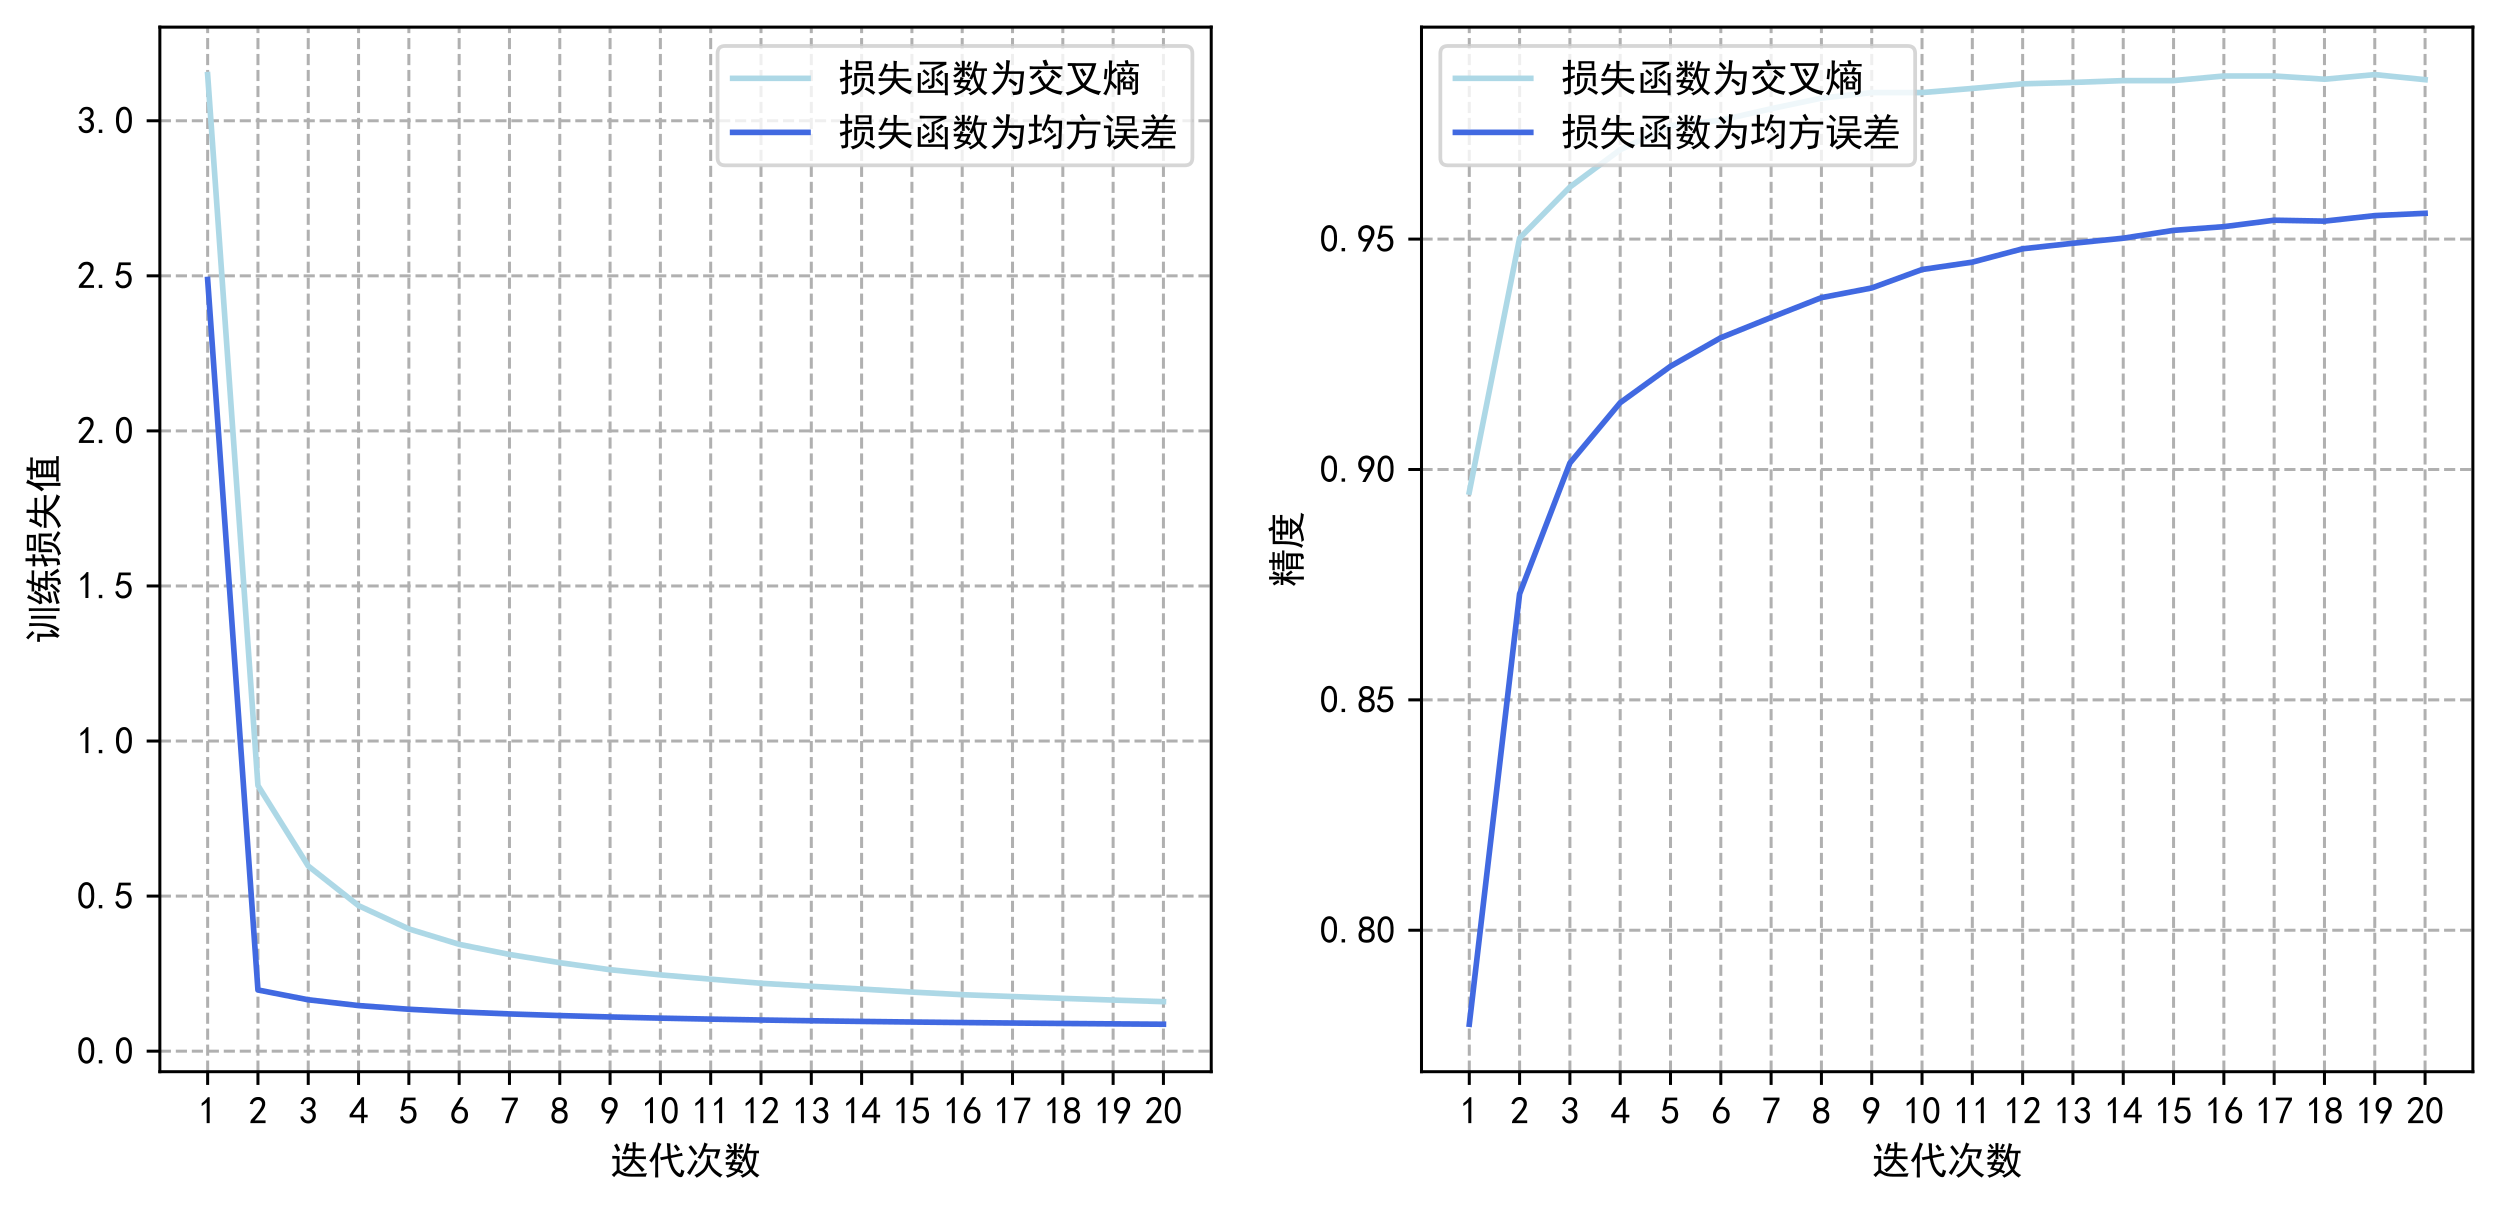 <?xml version="1.0" encoding="utf-8" standalone="no"?>
<!DOCTYPE svg PUBLIC "-//W3C//DTD SVG 1.1//EN"
  "http://www.w3.org/Graphics/SVG/1.1/DTD/svg11.dtd">
<svg height="319.944pt" version="1.1" viewBox="0 0 663.419 319.944" width="663.419pt" xmlns="http://www.w3.org/2000/svg" xmlns:xlink="http://www.w3.org/1999/xlink">
 <defs>
  <style type="text/css">*{stroke-linecap:butt;stroke-linejoin:round;}</style>
 </defs>
 <g id="figure_1">
  <g id="patch_1">
   <path d="M 0 319.944 
L 663.419 319.944 
L 663.419 0 
L 0 0 
z
" style="fill:#ffffff;"/>
  </g>
  <g id="axes_1">
   <g id="patch_2">
    <path d="M 42.419 284.4 
L 321.419 284.4 
L 321.419 7.2 
L 42.419 7.2 
z
" style="fill:#ffffff;"/>
   </g>
   <g id="matplotlib.axis_1">
    <g id="xtick_1">
     <g id="line2d_1">
      <path clip-path="url(#pd75dc0aa26)" d="M 55.101 284.4 
L 55.101 7.2 
" style="fill:none;stroke:#b0b0b0;stroke-dasharray:2.96,1.28;stroke-dashoffset:0;stroke-width:0.8;"/>
     </g>
     <g id="line2d_2">
      <defs>
       <path d="M 0 0 
L 0 3.5 
" id="m2de44013e9" style="stroke:#000000;stroke-width:0.8;"/>
      </defs>
      <g>
       <use style="stroke:#000000;stroke-width:0.8;" x="55.101" xlink:href="#m2de44013e9" y="284.4"/>
      </g>
     </g>
     <g id="text_1">
      <!-- 1 -->
      <g transform="translate(52.601 298.275)scale(0.1 -0.1)">
       <defs>
        <path d="M 1400 3600 
Q 1075 3275 575 2975 
L 575 3450 
Q 1200 3875 1600 4450 
L 1900 4450 
L 1900 150 
L 1400 150 
L 1400 3600 
z
" id="SimHei-31" transform="scale(0.016)"/>
       </defs>
       <use xlink:href="#SimHei-31"/>
      </g>
     </g>
    </g>
    <g id="xtick_2">
     <g id="line2d_3">
      <path clip-path="url(#pd75dc0aa26)" d="M 68.45 284.4 
L 68.45 7.2 
" style="fill:none;stroke:#b0b0b0;stroke-dasharray:2.96,1.28;stroke-dashoffset:0;stroke-width:0.8;"/>
     </g>
     <g id="line2d_4">
      <g>
       <use style="stroke:#000000;stroke-width:0.8;" x="68.45" xlink:href="#m2de44013e9" y="284.4"/>
      </g>
     </g>
     <g id="text_2">
      <!-- 2 -->
      <g transform="translate(65.95 298.275)scale(0.1 -0.1)">
       <defs>
        <path d="M 300 250 
Q 325 625 650 925 
Q 975 1225 1475 1862 
Q 1975 2500 2125 2850 
Q 2275 3200 2237 3450 
Q 2200 3700 2000 3862 
Q 1800 4025 1537 4000 
Q 1275 3975 1037 3800 
Q 800 3625 675 3275 
L 200 3350 
Q 400 3925 712 4187 
Q 1025 4450 1450 4475 
Q 1700 4500 1900 4462 
Q 2100 4425 2312 4287 
Q 2525 4150 2662 3875 
Q 2800 3600 2762 3212 
Q 2725 2825 2375 2287 
Q 2025 1750 1025 600 
L 2825 600 
L 2825 150 
L 300 150 
L 300 250 
z
" id="SimHei-32" transform="scale(0.016)"/>
       </defs>
       <use xlink:href="#SimHei-32"/>
      </g>
     </g>
    </g>
    <g id="xtick_3">
     <g id="line2d_5">
      <path clip-path="url(#pd75dc0aa26)" d="M 81.799 284.4 
L 81.799 7.2 
" style="fill:none;stroke:#b0b0b0;stroke-dasharray:2.96,1.28;stroke-dashoffset:0;stroke-width:0.8;"/>
     </g>
     <g id="line2d_6">
      <g>
       <use style="stroke:#000000;stroke-width:0.8;" x="81.799" xlink:href="#m2de44013e9" y="284.4"/>
      </g>
     </g>
     <g id="text_3">
      <!-- 3 -->
      <g transform="translate(79.299 298.275)scale(0.1 -0.1)">
       <defs>
        <path d="M 250 1225 
L 700 1300 
Q 800 975 1025 762 
Q 1250 550 1587 562 
Q 1925 575 2125 837 
Q 2325 1100 2300 1437 
Q 2275 1775 2037 1962 
Q 1800 2150 1275 2225 
L 1275 2550 
Q 1800 2600 2037 2825 
Q 2275 3050 2250 3412 
Q 2225 3775 1925 3937 
Q 1625 4100 1287 3975 
Q 950 3850 750 3275 
L 300 3350 
Q 450 3800 712 4100 
Q 975 4400 1425 4450 
Q 1875 4500 2212 4337 
Q 2550 4175 2687 3837 
Q 2825 3500 2725 3100 
Q 2625 2700 2150 2400 
Q 2500 2250 2687 1950 
Q 2875 1650 2812 1162 
Q 2750 675 2375 375 
Q 2000 75 1525 87 
Q 1050 100 700 387 
Q 350 675 250 1225 
z
" id="SimHei-33" transform="scale(0.016)"/>
       </defs>
       <use xlink:href="#SimHei-33"/>
      </g>
     </g>
    </g>
    <g id="xtick_4">
     <g id="line2d_7">
      <path clip-path="url(#pd75dc0aa26)" d="M 95.148 284.4 
L 95.148 7.2 
" style="fill:none;stroke:#b0b0b0;stroke-dasharray:2.96,1.28;stroke-dashoffset:0;stroke-width:0.8;"/>
     </g>
     <g id="line2d_8">
      <g>
       <use style="stroke:#000000;stroke-width:0.8;" x="95.148" xlink:href="#m2de44013e9" y="284.4"/>
      </g>
     </g>
     <g id="text_4">
      <!-- 4 -->
      <g transform="translate(92.648 298.275)scale(0.1 -0.1)">
       <defs>
        <path d="M 2000 1100 
L 75 1100 
L 75 1525 
L 2100 4450 
L 2475 4450 
L 2475 1525 
L 3075 1525 
L 3075 1100 
L 2475 1100 
L 2475 150 
L 2000 150 
L 2000 1100 
z
M 2000 1525 
L 2000 3500 
L 600 1525 
L 2000 1525 
z
" id="SimHei-34" transform="scale(0.016)"/>
       </defs>
       <use xlink:href="#SimHei-34"/>
      </g>
     </g>
    </g>
    <g id="xtick_5">
     <g id="line2d_9">
      <path clip-path="url(#pd75dc0aa26)" d="M 108.498 284.4 
L 108.498 7.2 
" style="fill:none;stroke:#b0b0b0;stroke-dasharray:2.96,1.28;stroke-dashoffset:0;stroke-width:0.8;"/>
     </g>
     <g id="line2d_10">
      <g>
       <use style="stroke:#000000;stroke-width:0.8;" x="108.498" xlink:href="#m2de44013e9" y="284.4"/>
      </g>
     </g>
     <g id="text_5">
      <!-- 5 -->
      <g transform="translate(105.998 298.275)scale(0.1 -0.1)">
       <defs>
        <path d="M 550 1325 
Q 725 650 1150 575 
Q 1575 500 1837 662 
Q 2100 825 2212 1087 
Q 2325 1350 2312 1675 
Q 2300 2000 2137 2225 
Q 1975 2450 1725 2525 
Q 1475 2600 1162 2525 
Q 850 2450 650 2175 
L 225 2225 
Q 275 2375 700 4375 
L 2675 4375 
L 2675 3925 
L 1075 3925 
Q 950 3250 825 2850 
Q 1200 3025 1525 3012 
Q 1850 3000 2150 2862 
Q 2450 2725 2587 2487 
Q 2725 2250 2787 2012 
Q 2850 1775 2837 1500 
Q 2825 1225 2725 937 
Q 2625 650 2425 462 
Q 2225 275 1937 162 
Q 1650 50 1275 75 
Q 900 100 562 350 
Q 225 600 100 1200 
L 550 1325 
z
" id="SimHei-35" transform="scale(0.016)"/>
       </defs>
       <use xlink:href="#SimHei-35"/>
      </g>
     </g>
    </g>
    <g id="xtick_6">
     <g id="line2d_11">
      <path clip-path="url(#pd75dc0aa26)" d="M 121.847 284.4 
L 121.847 7.2 
" style="fill:none;stroke:#b0b0b0;stroke-dasharray:2.96,1.28;stroke-dashoffset:0;stroke-width:0.8;"/>
     </g>
     <g id="line2d_12">
      <g>
       <use style="stroke:#000000;stroke-width:0.8;" x="121.847" xlink:href="#m2de44013e9" y="284.4"/>
      </g>
     </g>
     <g id="text_6">
      <!-- 6 -->
      <g transform="translate(119.347 298.275)scale(0.1 -0.1)">
       <defs>
        <path d="M 250 1612 
Q 275 1975 387 2225 
Q 500 2475 725 2850 
L 1750 4450 
L 2325 4450 
L 1275 2800 
Q 1950 2975 2350 2750 
Q 2750 2525 2887 2237 
Q 3025 1950 3037 1612 
Q 3050 1275 2937 950 
Q 2825 625 2537 362 
Q 2250 100 1737 75 
Q 1225 50 862 262 
Q 500 475 362 862 
Q 225 1250 250 1612 
z
M 1025 787 
Q 1250 550 1625 525 
Q 2000 500 2250 775 
Q 2500 1050 2500 1575 
Q 2500 2100 2187 2300 
Q 1875 2500 1487 2450 
Q 1100 2400 925 2075 
Q 750 1750 775 1387 
Q 800 1025 1025 787 
z
" id="SimHei-36" transform="scale(0.016)"/>
       </defs>
       <use xlink:href="#SimHei-36"/>
      </g>
     </g>
    </g>
    <g id="xtick_7">
     <g id="line2d_13">
      <path clip-path="url(#pd75dc0aa26)" d="M 135.196 284.4 
L 135.196 7.2 
" style="fill:none;stroke:#b0b0b0;stroke-dasharray:2.96,1.28;stroke-dashoffset:0;stroke-width:0.8;"/>
     </g>
     <g id="line2d_14">
      <g>
       <use style="stroke:#000000;stroke-width:0.8;" x="135.196" xlink:href="#m2de44013e9" y="284.4"/>
      </g>
     </g>
     <g id="text_7">
      <!-- 7 -->
      <g transform="translate(132.696 298.275)scale(0.1 -0.1)">
       <defs>
        <path d="M 850 150 
Q 1300 2050 2425 3925 
L 275 3925 
L 275 4375 
L 2950 4375 
L 2950 3950 
Q 1775 2050 1400 150 
L 850 150 
z
" id="SimHei-37" transform="scale(0.016)"/>
       </defs>
       <use xlink:href="#SimHei-37"/>
      </g>
     </g>
    </g>
    <g id="xtick_8">
     <g id="line2d_15">
      <path clip-path="url(#pd75dc0aa26)" d="M 148.546 284.4 
L 148.546 7.2 
" style="fill:none;stroke:#b0b0b0;stroke-dasharray:2.96,1.28;stroke-dashoffset:0;stroke-width:0.8;"/>
     </g>
     <g id="line2d_16">
      <g>
       <use style="stroke:#000000;stroke-width:0.8;" x="148.546" xlink:href="#m2de44013e9" y="284.4"/>
      </g>
     </g>
     <g id="text_8">
      <!-- 8 -->
      <g transform="translate(146.046 298.275)scale(0.1 -0.1)">
       <defs>
        <path d="M 175 1375 
Q 175 1675 325 1962 
Q 475 2250 825 2425 
Q 525 2600 425 2812 
Q 325 3025 312 3300 
Q 300 3575 387 3775 
Q 475 3975 650 4150 
Q 825 4325 1037 4387 
Q 1250 4450 1500 4450 
Q 1750 4450 1950 4400 
Q 2150 4350 2375 4187 
Q 2600 4025 2700 3725 
Q 2800 3425 2687 3025 
Q 2575 2625 2100 2400 
Q 2525 2275 2700 2012 
Q 2875 1750 2875 1375 
Q 2875 1000 2762 775 
Q 2650 550 2512 400 
Q 2375 250 2137 162 
Q 1900 75 1537 75 
Q 1175 75 912 162 
Q 650 250 475 425 
Q 300 600 237 837 
Q 175 1075 175 1375 
z
M 687 1400 
Q 675 1100 787 875 
Q 900 650 1200 587 
Q 1500 525 1825 600 
Q 2150 675 2275 950 
Q 2400 1225 2362 1500 
Q 2325 1775 2050 1962 
Q 1775 2150 1450 2125 
Q 1125 2100 912 1900 
Q 700 1700 687 1400 
z
M 775 3350 
Q 775 3100 950 2875 
Q 1125 2650 1500 2650 
Q 1875 2650 2062 2875 
Q 2250 3100 2237 3412 
Q 2225 3725 2012 3875 
Q 1800 4025 1437 4000 
Q 1075 3975 925 3787 
Q 775 3600 775 3350 
z
" id="SimHei-38" transform="scale(0.016)"/>
       </defs>
       <use xlink:href="#SimHei-38"/>
      </g>
     </g>
    </g>
    <g id="xtick_9">
     <g id="line2d_17">
      <path clip-path="url(#pd75dc0aa26)" d="M 161.895 284.4 
L 161.895 7.2 
" style="fill:none;stroke:#b0b0b0;stroke-dasharray:2.96,1.28;stroke-dashoffset:0;stroke-width:0.8;"/>
     </g>
     <g id="line2d_18">
      <g>
       <use style="stroke:#000000;stroke-width:0.8;" x="161.895" xlink:href="#m2de44013e9" y="284.4"/>
      </g>
     </g>
     <g id="text_9">
      <!-- 9 -->
      <g transform="translate(159.395 298.275)scale(0.1 -0.1)">
       <defs>
        <path d="M 800 75 
Q 1350 1000 1700 1750 
Q 1075 1650 662 1912 
Q 250 2175 162 2625 
Q 75 3075 175 3437 
Q 275 3800 487 4037 
Q 700 4275 1000 4375 
Q 1300 4475 1537 4475 
Q 1775 4475 2025 4375 
Q 2275 4275 2475 4075 
Q 2675 3875 2750 3662 
Q 2825 3450 2825 3112 
Q 2825 2775 2575 2250 
Q 2325 1725 1350 75 
L 800 75 
z
M 662 2875 
Q 700 2550 937 2337 
Q 1175 2125 1450 2150 
Q 1725 2175 1887 2300 
Q 2050 2425 2200 2725 
Q 2300 3100 2250 3362 
Q 2200 3625 1987 3800 
Q 1775 3975 1525 3975 
Q 1375 4000 1137 3900 
Q 900 3800 762 3500 
Q 625 3200 662 2875 
z
" id="SimHei-39" transform="scale(0.016)"/>
       </defs>
       <use xlink:href="#SimHei-39"/>
      </g>
     </g>
    </g>
    <g id="xtick_10">
     <g id="line2d_19">
      <path clip-path="url(#pd75dc0aa26)" d="M 175.244 284.4 
L 175.244 7.2 
" style="fill:none;stroke:#b0b0b0;stroke-dasharray:2.96,1.28;stroke-dashoffset:0;stroke-width:0.8;"/>
     </g>
     <g id="line2d_20">
      <g>
       <use style="stroke:#000000;stroke-width:0.8;" x="175.244" xlink:href="#m2de44013e9" y="284.4"/>
      </g>
     </g>
     <g id="text_10">
      <!-- 10 -->
      <g transform="translate(170.244 298.275)scale(0.1 -0.1)">
       <defs>
        <path d="M 225 2537 
Q 250 3200 412 3587 
Q 575 3975 875 4225 
Q 1175 4475 1612 4475 
Q 2050 4475 2375 4112 
Q 2700 3750 2800 3200 
Q 2900 2650 2862 1937 
Q 2825 1225 2612 775 
Q 2400 325 1975 150 
Q 1550 -25 1125 187 
Q 700 400 525 750 
Q 350 1100 275 1487 
Q 200 1875 225 2537 
z
M 750 2687 
Q 675 2000 800 1462 
Q 925 925 1212 700 
Q 1500 475 1800 612 
Q 2100 750 2237 1162 
Q 2375 1575 2375 2062 
Q 2375 2550 2337 2950 
Q 2300 3350 2112 3675 
Q 1925 4000 1612 4012 
Q 1300 4025 1062 3700 
Q 825 3375 750 2687 
z
" id="SimHei-30" transform="scale(0.016)"/>
       </defs>
       <use xlink:href="#SimHei-31"/>
       <use x="50" xlink:href="#SimHei-30"/>
      </g>
     </g>
    </g>
    <g id="xtick_11">
     <g id="line2d_21">
      <path clip-path="url(#pd75dc0aa26)" d="M 188.593 284.4 
L 188.593 7.2 
" style="fill:none;stroke:#b0b0b0;stroke-dasharray:2.96,1.28;stroke-dashoffset:0;stroke-width:0.8;"/>
     </g>
     <g id="line2d_22">
      <g>
       <use style="stroke:#000000;stroke-width:0.8;" x="188.593" xlink:href="#m2de44013e9" y="284.4"/>
      </g>
     </g>
     <g id="text_11">
      <!-- 11 -->
      <g transform="translate(183.593 298.275)scale(0.1 -0.1)">
       <use xlink:href="#SimHei-31"/>
       <use x="50" xlink:href="#SimHei-31"/>
      </g>
     </g>
    </g>
    <g id="xtick_12">
     <g id="line2d_23">
      <path clip-path="url(#pd75dc0aa26)" d="M 201.943 284.4 
L 201.943 7.2 
" style="fill:none;stroke:#b0b0b0;stroke-dasharray:2.96,1.28;stroke-dashoffset:0;stroke-width:0.8;"/>
     </g>
     <g id="line2d_24">
      <g>
       <use style="stroke:#000000;stroke-width:0.8;" x="201.943" xlink:href="#m2de44013e9" y="284.4"/>
      </g>
     </g>
     <g id="text_12">
      <!-- 12 -->
      <g transform="translate(196.943 298.275)scale(0.1 -0.1)">
       <use xlink:href="#SimHei-31"/>
       <use x="50" xlink:href="#SimHei-32"/>
      </g>
     </g>
    </g>
    <g id="xtick_13">
     <g id="line2d_25">
      <path clip-path="url(#pd75dc0aa26)" d="M 215.292 284.4 
L 215.292 7.2 
" style="fill:none;stroke:#b0b0b0;stroke-dasharray:2.96,1.28;stroke-dashoffset:0;stroke-width:0.8;"/>
     </g>
     <g id="line2d_26">
      <g>
       <use style="stroke:#000000;stroke-width:0.8;" x="215.292" xlink:href="#m2de44013e9" y="284.4"/>
      </g>
     </g>
     <g id="text_13">
      <!-- 13 -->
      <g transform="translate(210.292 298.275)scale(0.1 -0.1)">
       <use xlink:href="#SimHei-31"/>
       <use x="50" xlink:href="#SimHei-33"/>
      </g>
     </g>
    </g>
    <g id="xtick_14">
     <g id="line2d_27">
      <path clip-path="url(#pd75dc0aa26)" d="M 228.641 284.4 
L 228.641 7.2 
" style="fill:none;stroke:#b0b0b0;stroke-dasharray:2.96,1.28;stroke-dashoffset:0;stroke-width:0.8;"/>
     </g>
     <g id="line2d_28">
      <g>
       <use style="stroke:#000000;stroke-width:0.8;" x="228.641" xlink:href="#m2de44013e9" y="284.4"/>
      </g>
     </g>
     <g id="text_14">
      <!-- 14 -->
      <g transform="translate(223.641 298.275)scale(0.1 -0.1)">
       <use xlink:href="#SimHei-31"/>
       <use x="50" xlink:href="#SimHei-34"/>
      </g>
     </g>
    </g>
    <g id="xtick_15">
     <g id="line2d_29">
      <path clip-path="url(#pd75dc0aa26)" d="M 241.991 284.4 
L 241.991 7.2 
" style="fill:none;stroke:#b0b0b0;stroke-dasharray:2.96,1.28;stroke-dashoffset:0;stroke-width:0.8;"/>
     </g>
     <g id="line2d_30">
      <g>
       <use style="stroke:#000000;stroke-width:0.8;" x="241.991" xlink:href="#m2de44013e9" y="284.4"/>
      </g>
     </g>
     <g id="text_15">
      <!-- 15 -->
      <g transform="translate(236.991 298.275)scale(0.1 -0.1)">
       <use xlink:href="#SimHei-31"/>
       <use x="50" xlink:href="#SimHei-35"/>
      </g>
     </g>
    </g>
    <g id="xtick_16">
     <g id="line2d_31">
      <path clip-path="url(#pd75dc0aa26)" d="M 255.34 284.4 
L 255.34 7.2 
" style="fill:none;stroke:#b0b0b0;stroke-dasharray:2.96,1.28;stroke-dashoffset:0;stroke-width:0.8;"/>
     </g>
     <g id="line2d_32">
      <g>
       <use style="stroke:#000000;stroke-width:0.8;" x="255.34" xlink:href="#m2de44013e9" y="284.4"/>
      </g>
     </g>
     <g id="text_16">
      <!-- 16 -->
      <g transform="translate(250.34 298.275)scale(0.1 -0.1)">
       <use xlink:href="#SimHei-31"/>
       <use x="50" xlink:href="#SimHei-36"/>
      </g>
     </g>
    </g>
    <g id="xtick_17">
     <g id="line2d_33">
      <path clip-path="url(#pd75dc0aa26)" d="M 268.689 284.4 
L 268.689 7.2 
" style="fill:none;stroke:#b0b0b0;stroke-dasharray:2.96,1.28;stroke-dashoffset:0;stroke-width:0.8;"/>
     </g>
     <g id="line2d_34">
      <g>
       <use style="stroke:#000000;stroke-width:0.8;" x="268.689" xlink:href="#m2de44013e9" y="284.4"/>
      </g>
     </g>
     <g id="text_17">
      <!-- 17 -->
      <g transform="translate(263.689 298.275)scale(0.1 -0.1)">
       <use xlink:href="#SimHei-31"/>
       <use x="50" xlink:href="#SimHei-37"/>
      </g>
     </g>
    </g>
    <g id="xtick_18">
     <g id="line2d_35">
      <path clip-path="url(#pd75dc0aa26)" d="M 282.038 284.4 
L 282.038 7.2 
" style="fill:none;stroke:#b0b0b0;stroke-dasharray:2.96,1.28;stroke-dashoffset:0;stroke-width:0.8;"/>
     </g>
     <g id="line2d_36">
      <g>
       <use style="stroke:#000000;stroke-width:0.8;" x="282.038" xlink:href="#m2de44013e9" y="284.4"/>
      </g>
     </g>
     <g id="text_18">
      <!-- 18 -->
      <g transform="translate(277.038 298.275)scale(0.1 -0.1)">
       <use xlink:href="#SimHei-31"/>
       <use x="50" xlink:href="#SimHei-38"/>
      </g>
     </g>
    </g>
    <g id="xtick_19">
     <g id="line2d_37">
      <path clip-path="url(#pd75dc0aa26)" d="M 295.388 284.4 
L 295.388 7.2 
" style="fill:none;stroke:#b0b0b0;stroke-dasharray:2.96,1.28;stroke-dashoffset:0;stroke-width:0.8;"/>
     </g>
     <g id="line2d_38">
      <g>
       <use style="stroke:#000000;stroke-width:0.8;" x="295.388" xlink:href="#m2de44013e9" y="284.4"/>
      </g>
     </g>
     <g id="text_19">
      <!-- 19 -->
      <g transform="translate(290.388 298.275)scale(0.1 -0.1)">
       <use xlink:href="#SimHei-31"/>
       <use x="50" xlink:href="#SimHei-39"/>
      </g>
     </g>
    </g>
    <g id="xtick_20">
     <g id="line2d_39">
      <path clip-path="url(#pd75dc0aa26)" d="M 308.737 284.4 
L 308.737 7.2 
" style="fill:none;stroke:#b0b0b0;stroke-dasharray:2.96,1.28;stroke-dashoffset:0;stroke-width:0.8;"/>
     </g>
     <g id="line2d_40">
      <g>
       <use style="stroke:#000000;stroke-width:0.8;" x="308.737" xlink:href="#m2de44013e9" y="284.4"/>
      </g>
     </g>
     <g id="text_20">
      <!-- 20 -->
      <g transform="translate(303.737 298.275)scale(0.1 -0.1)">
       <use xlink:href="#SimHei-32"/>
       <use x="50" xlink:href="#SimHei-30"/>
      </g>
     </g>
    </g>
    <g id="text_21">
     <!-- 迭代次数 -->
     <g transform="translate(161.919 311.494)scale(0.1 -0.1)">
      <defs>
       <path d="M 3900 1875 
Q 3600 1350 3287 1012 
Q 2975 675 2450 275 
Q 2350 475 2025 700 
Q 2600 975 3012 1425 
Q 3425 1875 3600 2450 
Q 2350 2450 1950 2425 
L 1950 2900 
Q 2375 2875 3675 2875 
Q 3725 3250 3750 3775 
L 2800 3775 
Q 2675 3450 2550 3175 
Q 2300 3300 2075 3350 
Q 2275 3675 2425 4112 
Q 2575 4550 2700 5100 
Q 2850 5000 3225 4925 
Q 3075 4725 2950 4200 
L 3750 4200 
Q 3750 4850 3700 5250 
L 4275 5225 
Q 4225 4925 4200 4200 
L 4950 4200 
Q 5175 4200 5575 4225 
L 5575 3725 
Q 5175 3775 4875 3775 
L 4200 3775 
Q 4175 3250 4125 2875 
L 5150 2875 
Q 5475 2875 5925 2900 
L 5925 2425 
Q 5475 2450 5075 2450 
L 4100 2450 
L 4050 2300 
Q 4650 1775 5725 700 
Q 5600 650 5275 300 
Q 4775 975 3900 1875 
z
M 1550 2950 
L 1550 625 
Q 2200 -25 3712 -12 
Q 5225 0 6125 100 
Q 5950 -225 5900 -475 
L 3575 -475 
Q 2975 -475 2525 -387 
Q 2075 -300 1725 -50 
Q 1375 200 1162 12 
Q 950 -175 650 -550 
Q 500 -350 250 -175 
Q 775 275 1075 575 
L 1075 2525 
Q 750 2525 350 2500 
L 350 2975 
Q 775 2950 1075 2950 
L 1550 2950 
z
M 1125 5025 
Q 1525 4275 1675 3900 
Q 1450 3875 1175 3650 
Q 950 4275 650 4750 
Q 900 4850 1125 5025 
z
" id="SimHei-8fed" transform="scale(0.016)"/>
       <path d="M 3300 2950 
Q 3175 4575 3150 5100 
Q 3300 5075 3725 5025 
Q 3675 4725 3800 3050 
Q 5000 3275 5650 3475 
L 5775 3000 
Q 5500 2975 3850 2625 
Q 4150 1050 4737 450 
Q 5325 -150 5412 125 
Q 5500 400 5525 725 
Q 5800 550 6075 500 
Q 5900 -200 5737 -425 
Q 5575 -650 5137 -500 
Q 4700 -350 4187 300 
Q 3675 950 3350 2525 
Q 2400 2325 2175 2250 
L 2025 2725 
Q 2425 2775 3300 2950 
z
M 2250 4975 
Q 2100 4725 1700 3650 
L 1700 475 
Q 1700 -50 1725 -600 
L 1200 -600 
Q 1225 -50 1225 475 
L 1225 2750 
Q 850 2150 600 1850 
Q 450 2050 225 2225 
Q 625 2600 1050 3425 
Q 1475 4250 1675 5200 
Q 2050 5025 2250 4975 
z
M 4700 4875 
Q 5150 4325 5325 4050 
Q 5100 3900 4875 3725 
Q 4650 4150 4300 4575 
Q 4500 4700 4700 4875 
z
" id="SimHei-4ee3" transform="scale(0.016)"/>
       <path d="M 4150 3025 
Q 4000 2550 4050 2187 
Q 4100 1825 4275 1450 
Q 4450 1075 4800 750 
Q 5150 425 5475 212 
Q 5800 0 6150 -150 
Q 5875 -350 5750 -625 
Q 5250 -325 4887 -25 
Q 4525 275 4275 612 
Q 4025 950 3825 1425 
Q 3525 625 2950 125 
Q 2375 -375 1850 -650 
Q 1675 -400 1475 -225 
Q 2025 0 2487 362 
Q 2950 725 3162 1100 
Q 3375 1475 3450 1825 
Q 3525 2175 3537 2400 
Q 3550 2625 3525 3125 
Q 3825 3050 4150 3025 
z
M 3700 4975 
Q 3625 4900 3475 4575 
Q 3325 4250 3250 4075 
L 5775 4075 
Q 5650 3725 5550 3362 
Q 5450 3000 5275 2500 
Q 5000 2575 4775 2600 
Q 5025 3350 5100 3650 
L 3100 3650 
Q 2975 3400 2812 3100 
Q 2650 2800 2425 2450 
Q 2275 2600 1975 2700 
Q 2300 3050 2625 3762 
Q 2950 4475 3125 5200 
Q 3450 5025 3700 4975 
z
M 2025 2000 
Q 1825 1675 1475 1087 
Q 1125 500 725 -200 
Q 500 -25 250 175 
Q 725 725 1037 1262 
Q 1350 1800 1575 2325 
Q 1750 2175 2025 2000 
z
M 900 4750 
Q 1725 3725 1950 3375 
Q 1750 3250 1500 3050 
Q 1250 3525 500 4425 
Q 700 4575 900 4750 
z
" id="SimHei-6b21" transform="scale(0.016)"/>
       <path d="M 4525 4925 
Q 4475 4800 4400 4587 
Q 4325 4375 4175 3825 
L 5325 3825 
Q 5575 3825 5925 3850 
L 5925 3400 
Q 5650 3425 5500 3425 
Q 5500 3025 5362 2162 
Q 5225 1300 4875 675 
Q 5125 375 5437 137 
Q 5750 -100 6025 -200 
Q 5725 -425 5625 -625 
Q 5325 -450 5075 -225 
Q 4825 0 4575 325 
Q 4300 25 3987 -187 
Q 3675 -400 3200 -650 
Q 3075 -425 2850 -300 
Q 3225 -150 3650 125 
Q 4075 400 4300 675 
Q 4125 1025 3962 1425 
Q 3800 1825 3675 2475 
Q 3600 2275 3425 1950 
Q 3250 2050 3000 2150 
Q 3400 2850 3650 3675 
Q 3900 4500 3975 5100 
Q 4275 4975 4525 4925 
z
M 2100 2250 
Q 2000 2150 1875 1925 
L 3250 1925 
Q 3100 1300 2725 675 
Q 3125 525 3350 400 
Q 3225 225 3125 25 
Q 2900 175 2450 325 
Q 1950 -225 725 -650 
Q 600 -375 400 -275 
Q 1575 0 2000 475 
Q 1300 650 850 775 
Q 1000 1000 1250 1525 
Q 1000 1525 425 1500 
L 425 1950 
Q 900 1925 1400 1925 
Q 1500 2150 1550 2425 
Q 1825 2325 2100 2250 
z
M 1775 3950 
Q 1775 4550 1750 5100 
L 2250 5100 
Q 2225 4575 2225 3950 
Q 3075 3950 3425 3975 
L 3425 3525 
Q 3075 3550 2225 3550 
Q 2225 2825 2250 2425 
L 1750 2425 
Q 1775 2775 1775 3300 
Q 1650 3100 1300 2787 
Q 950 2475 650 2300 
Q 525 2525 275 2625 
Q 500 2700 875 2975 
Q 1250 3250 1450 3550 
Q 950 3550 500 3525 
L 500 3975 
Q 925 3950 1775 3950 
z
M 3975 3175 
Q 4200 1700 4600 1125 
Q 4850 1700 4937 2287 
Q 5025 2875 5050 3425 
L 4075 3425 
L 3975 3175 
z
M 1450 1000 
Q 1750 925 2275 800 
Q 2475 1050 2650 1525 
L 1725 1525 
Q 1600 1275 1450 1000 
z
M 3325 4825 
Q 3200 4625 3125 4450 
Q 3050 4275 2925 4025 
Q 2725 4125 2525 4175 
Q 2725 4500 2900 5000 
Q 3150 4875 3325 4825 
z
M 2575 3375 
Q 2900 3050 3200 2725 
Q 3050 2600 2875 2425 
Q 2525 2850 2300 3100 
Q 2450 3225 2575 3375 
z
M 925 5000 
Q 1275 4650 1500 4300 
L 1125 4075 
Q 950 4425 600 4725 
Q 825 4875 925 5000 
z
" id="SimHei-6570" transform="scale(0.016)"/>
      </defs>
      <use xlink:href="#SimHei-8fed"/>
      <use x="100" xlink:href="#SimHei-4ee3"/>
      <use x="200" xlink:href="#SimHei-6b21"/>
      <use x="300" xlink:href="#SimHei-6570"/>
     </g>
    </g>
   </g>
   <g id="matplotlib.axis_2">
    <g id="ytick_1">
     <g id="line2d_41">
      <path clip-path="url(#pd75dc0aa26)" d="M 42.419 278.951 
L 321.419 278.951 
" style="fill:none;stroke:#b0b0b0;stroke-dasharray:2.96,1.28;stroke-dashoffset:0;stroke-width:0.8;"/>
     </g>
     <g id="line2d_42">
      <defs>
       <path d="M 0 0 
L -3.5 0 
" id="m95d938278f" style="stroke:#000000;stroke-width:0.8;"/>
      </defs>
      <g>
       <use style="stroke:#000000;stroke-width:0.8;" x="42.419" xlink:href="#m95d938278f" y="278.951"/>
      </g>
     </g>
     <g id="text_22">
      <!-- 0.0 -->
      <g transform="translate(20.419 282.389)scale(0.1 -0.1)">
       <defs>
        <path d="M 1075 125 
L 500 125 
L 500 675 
L 1075 675 
L 1075 125 
z
" id="SimHei-2e" transform="scale(0.016)"/>
       </defs>
       <use xlink:href="#SimHei-30"/>
       <use x="50" xlink:href="#SimHei-2e"/>
       <use x="100" xlink:href="#SimHei-30"/>
      </g>
     </g>
    </g>
    <g id="ytick_2">
     <g id="line2d_43">
      <path clip-path="url(#pd75dc0aa26)" d="M 42.419 237.8 
L 321.419 237.8 
" style="fill:none;stroke:#b0b0b0;stroke-dasharray:2.96,1.28;stroke-dashoffset:0;stroke-width:0.8;"/>
     </g>
     <g id="line2d_44">
      <g>
       <use style="stroke:#000000;stroke-width:0.8;" x="42.419" xlink:href="#m95d938278f" y="237.8"/>
      </g>
     </g>
     <g id="text_23">
      <!-- 0.5 -->
      <g transform="translate(20.419 241.237)scale(0.1 -0.1)">
       <use xlink:href="#SimHei-30"/>
       <use x="50" xlink:href="#SimHei-2e"/>
       <use x="100" xlink:href="#SimHei-35"/>
      </g>
     </g>
    </g>
    <g id="ytick_3">
     <g id="line2d_45">
      <path clip-path="url(#pd75dc0aa26)" d="M 42.419 196.648 
L 321.419 196.648 
" style="fill:none;stroke:#b0b0b0;stroke-dasharray:2.96,1.28;stroke-dashoffset:0;stroke-width:0.8;"/>
     </g>
     <g id="line2d_46">
      <g>
       <use style="stroke:#000000;stroke-width:0.8;" x="42.419" xlink:href="#m95d938278f" y="196.648"/>
      </g>
     </g>
     <g id="text_24">
      <!-- 1.0 -->
      <g transform="translate(20.419 200.086)scale(0.1 -0.1)">
       <use xlink:href="#SimHei-31"/>
       <use x="50" xlink:href="#SimHei-2e"/>
       <use x="100" xlink:href="#SimHei-30"/>
      </g>
     </g>
    </g>
    <g id="ytick_4">
     <g id="line2d_47">
      <path clip-path="url(#pd75dc0aa26)" d="M 42.419 155.497 
L 321.419 155.497 
" style="fill:none;stroke:#b0b0b0;stroke-dasharray:2.96,1.28;stroke-dashoffset:0;stroke-width:0.8;"/>
     </g>
     <g id="line2d_48">
      <g>
       <use style="stroke:#000000;stroke-width:0.8;" x="42.419" xlink:href="#m95d938278f" y="155.497"/>
      </g>
     </g>
     <g id="text_25">
      <!-- 1.5 -->
      <g transform="translate(20.419 158.934)scale(0.1 -0.1)">
       <use xlink:href="#SimHei-31"/>
       <use x="50" xlink:href="#SimHei-2e"/>
       <use x="100" xlink:href="#SimHei-35"/>
      </g>
     </g>
    </g>
    <g id="ytick_5">
     <g id="line2d_49">
      <path clip-path="url(#pd75dc0aa26)" d="M 42.419 114.345 
L 321.419 114.345 
" style="fill:none;stroke:#b0b0b0;stroke-dasharray:2.96,1.28;stroke-dashoffset:0;stroke-width:0.8;"/>
     </g>
     <g id="line2d_50">
      <g>
       <use style="stroke:#000000;stroke-width:0.8;" x="42.419" xlink:href="#m95d938278f" y="114.345"/>
      </g>
     </g>
     <g id="text_26">
      <!-- 2.0 -->
      <g transform="translate(20.419 117.782)scale(0.1 -0.1)">
       <use xlink:href="#SimHei-32"/>
       <use x="50" xlink:href="#SimHei-2e"/>
       <use x="100" xlink:href="#SimHei-30"/>
      </g>
     </g>
    </g>
    <g id="ytick_6">
     <g id="line2d_51">
      <path clip-path="url(#pd75dc0aa26)" d="M 42.419 73.193 
L 321.419 73.193 
" style="fill:none;stroke:#b0b0b0;stroke-dasharray:2.96,1.28;stroke-dashoffset:0;stroke-width:0.8;"/>
     </g>
     <g id="line2d_52">
      <g>
       <use style="stroke:#000000;stroke-width:0.8;" x="42.419" xlink:href="#m95d938278f" y="73.193"/>
      </g>
     </g>
     <g id="text_27">
      <!-- 2.5 -->
      <g transform="translate(20.419 76.631)scale(0.1 -0.1)">
       <use xlink:href="#SimHei-32"/>
       <use x="50" xlink:href="#SimHei-2e"/>
       <use x="100" xlink:href="#SimHei-35"/>
      </g>
     </g>
    </g>
    <g id="ytick_7">
     <g id="line2d_53">
      <path clip-path="url(#pd75dc0aa26)" d="M 42.419 32.042 
L 321.419 32.042 
" style="fill:none;stroke:#b0b0b0;stroke-dasharray:2.96,1.28;stroke-dashoffset:0;stroke-width:0.8;"/>
     </g>
     <g id="line2d_54">
      <g>
       <use style="stroke:#000000;stroke-width:0.8;" x="42.419" xlink:href="#m95d938278f" y="32.042"/>
      </g>
     </g>
     <g id="text_28">
      <!-- 3.0 -->
      <g transform="translate(20.419 35.479)scale(0.1 -0.1)">
       <use xlink:href="#SimHei-33"/>
       <use x="50" xlink:href="#SimHei-2e"/>
       <use x="100" xlink:href="#SimHei-30"/>
      </g>
     </g>
    </g>
    <g id="text_29">
     <!-- 训练损失值 -->
     <g transform="translate(15.169 170.8)rotate(-90)scale(0.1 -0.1)">
      <defs>
       <path d="M 1650 3300 
Q 1625 2725 1625 2225 
L 1625 675 
Q 1950 1125 2050 1275 
Q 2175 1125 2350 900 
Q 2025 500 1800 212 
Q 1575 -75 1325 -425 
Q 1150 -200 950 -50 
Q 1150 225 1150 625 
L 1150 2875 
L 975 2875 
Q 600 2875 300 2850 
L 300 3325 
Q 600 3300 975 3300 
L 1650 3300 
z
M 3425 4600 
Q 3375 4350 3387 3362 
Q 3400 2375 3337 1887 
Q 3275 1400 3087 837 
Q 2900 275 2450 -375 
Q 2225 -200 1975 -125 
Q 2550 500 2762 1362 
Q 2975 2225 2950 3337 
Q 2925 4450 2900 4675 
Q 3150 4625 3425 4600 
z
M 5875 4700 
Q 5850 4500 5850 3975 
L 5850 625 
Q 5850 125 5875 -400 
L 5400 -400 
Q 5425 125 5425 600 
L 5425 3975 
Q 5425 4500 5400 4700 
L 5875 4700 
z
M 4600 175 
L 4125 175 
Q 4150 725 4150 1150 
L 4150 3600 
Q 4150 4050 4125 4350 
L 4600 4350 
L 4600 175 
z
M 1000 5150 
Q 1650 4600 2100 4100 
Q 1875 3925 1750 3750 
Q 1050 4550 700 4800 
Q 850 4950 1000 5150 
z
" id="SimHei-8bad" transform="scale(0.016)"/>
       <path d="M 3300 3825 
Q 2950 3825 2400 3800 
L 2400 4250 
Q 2950 4225 3325 4225 
L 3625 4225 
Q 3875 4950 3900 5175 
Q 4200 5025 4450 4925 
Q 4350 4825 4262 4612 
Q 4175 4400 4100 4225 
L 5025 4225 
Q 5425 4225 5900 4250 
L 5900 3800 
Q 5550 3825 5025 3825 
L 3975 3825 
Q 3850 3525 3700 3150 
L 4675 3150 
Q 4650 2875 4650 2475 
L 4650 1975 
L 4975 1975 
Q 5350 1975 5800 2000 
L 5800 1550 
Q 5350 1575 4975 1575 
L 4650 1575 
L 4650 125 
Q 4650 -300 4462 -425 
Q 4275 -550 3650 -625 
Q 3625 -375 3450 -100 
Q 4075 -125 4137 -25 
Q 4200 75 4200 325 
L 4200 1575 
L 3425 1575 
Q 3250 1575 3100 1562 
Q 2950 1550 2750 1475 
Q 2650 1725 2550 1950 
Q 2800 2025 3125 2775 
Q 2950 2775 2450 2750 
L 2450 3175 
Q 3025 3150 3250 3150 
Q 3400 3525 3500 3825 
L 3300 3825 
z
M 1650 2950 
Q 1875 3300 2100 3900 
Q 2325 3725 2575 3600 
Q 2325 3275 2025 2750 
Q 1725 2225 1075 1350 
Q 1300 1400 2400 1575 
Q 2350 1300 2375 1150 
Q 1825 1100 650 825 
Q 525 1075 400 1275 
Q 625 1400 887 1737 
Q 1150 2075 1450 2575 
Q 1300 2600 1012 2562 
Q 725 2525 450 2450 
Q 350 2675 250 2925 
Q 500 3075 812 3725 
Q 1125 4375 1325 5000 
Q 1600 4825 1850 4750 
Q 1600 4375 1387 3962 
Q 1175 3550 800 2925 
Q 1375 2925 1650 2950 
z
M 2425 700 
Q 2400 425 2425 250 
Q 2000 150 1462 -25 
Q 925 -200 475 -425 
Q 400 -150 300 125 
Q 950 275 1187 337 
Q 1425 400 2425 700 
z
M 3725 875 
Q 3650 800 3287 400 
Q 2925 0 2475 -475 
Q 2300 -250 2150 -125 
Q 2425 100 2750 462 
Q 3075 825 3325 1225 
Q 3475 1050 3725 875 
z
M 5275 1225 
Q 5925 375 6200 -100 
Q 5950 -200 5750 -375 
Q 5475 175 4900 950 
Q 5075 1050 5275 1225 
z
M 4200 1975 
L 4200 2775 
L 3575 2775 
Q 3325 2250 3175 1975 
L 4200 1975 
z
" id="SimHei-7ec3" transform="scale(0.016)"/>
       <path d="M 1175 4600 
Q 1175 4950 1150 5250 
L 1675 5250 
Q 1650 4975 1650 4600 
L 1650 4075 
Q 1950 4075 2325 4100 
L 2325 3625 
Q 1950 3650 1650 3650 
L 1650 2500 
Q 1875 2550 2275 2750 
Q 2275 2550 2300 2300 
Q 2025 2200 1650 2025 
L 1650 175 
Q 1650 -225 1425 -325 
Q 1200 -425 625 -500 
Q 600 -250 450 50 
Q 800 25 987 37 
Q 1175 50 1175 350 
L 1175 1850 
Q 675 1675 400 1500 
Q 375 1800 250 2100 
Q 600 2150 1175 2350 
L 1175 3650 
Q 650 3650 325 3625 
L 325 4100 
Q 625 4075 1175 4075 
L 1175 4600 
z
M 5550 5025 
Q 5525 4650 5525 4275 
Q 5525 3925 5550 3525 
L 2900 3525 
Q 2925 3925 2925 4275 
Q 2925 4650 2900 5025 
L 5550 5025 
z
M 5775 3075 
Q 5750 2725 5750 2350 
L 5750 1725 
Q 5750 1350 5775 875 
L 5275 875 
L 5275 2650 
L 3150 2650 
L 3150 850 
L 2650 850 
Q 2675 1275 2675 1700 
L 2675 2325 
Q 2675 2600 2650 3075 
L 5775 3075 
z
M 4525 2200 
Q 4425 1825 4362 1337 
Q 4300 850 4125 537 
Q 3950 225 3600 -62 
Q 3250 -350 2425 -650 
Q 2325 -450 2050 -175 
Q 2750 -50 3137 200 
Q 3525 450 3700 762 
Q 3875 1075 3900 1462 
Q 3925 1850 3925 2275 
Q 4225 2225 4525 2200 
z
M 5100 3925 
L 5100 4650 
L 3375 4650 
L 3375 3925 
L 5100 3925 
z
M 4675 750 
Q 4975 575 5412 337 
Q 5850 100 6175 -125 
Q 5975 -325 5850 -550 
Q 5525 -300 5200 -87 
Q 4875 125 4375 350 
Q 4550 550 4675 750 
z
" id="SimHei-635f" transform="scale(0.016)"/>
       <path d="M 2050 4450 
Q 1925 4325 1675 3750 
L 2950 3750 
Q 2950 4650 2925 5100 
Q 3175 5075 3500 5050 
Q 3450 4700 3437 4425 
Q 3425 4150 3425 3750 
L 4600 3750 
Q 5000 3750 5425 3775 
L 5425 3300 
Q 5025 3325 4600 3325 
L 3425 3325 
Q 3425 2775 3375 2200 
L 5050 2200 
Q 5425 2200 5875 2225 
L 5875 1750 
Q 5425 1775 5050 1775 
L 3575 1775 
Q 3875 1100 4600 675 
Q 5325 250 6025 100 
Q 5825 -150 5675 -475 
Q 4950 -200 4250 287 
Q 3550 775 3200 1475 
Q 2900 825 2325 300 
Q 1750 -225 775 -650 
Q 650 -400 400 -175 
Q 1250 50 1912 587 
Q 2575 1125 2775 1775 
L 1325 1775 
Q 925 1775 450 1750 
L 450 2225 
Q 925 2200 1325 2200 
L 2875 2200 
Q 2950 2725 2950 3325 
L 1500 3325 
Q 1200 2800 975 2450 
Q 775 2575 500 2675 
Q 950 3225 1187 3750 
Q 1425 4275 1500 4675 
Q 1800 4525 2050 4450 
z
" id="SimHei-5931" transform="scale(0.016)"/>
       <path d="M 3675 4450 
L 3675 5100 
Q 3975 5075 4350 5050 
Q 4225 4875 4200 4450 
L 5125 4450 
Q 5550 4450 5875 4475 
L 5875 4025 
Q 5525 4050 5125 4050 
L 4175 4050 
L 4125 3500 
L 5400 3500 
Q 5375 3200 5375 2700 
L 5375 150 
Q 5875 150 6100 175 
L 6100 -275 
Q 5775 -250 5200 -250 
L 2850 -250 
Q 2275 -250 1900 -275 
L 1900 175 
Q 2125 150 2600 150 
L 2600 2700 
Q 2600 3175 2575 3500 
L 3600 3500 
L 3650 4050 
L 3200 4050 
Q 2575 4050 2225 4025 
L 2225 4475 
Q 2550 4450 3200 4450 
L 3675 4450 
z
M 2225 4900 
Q 2025 4675 1650 3750 
L 1650 450 
Q 1650 -75 1675 -550 
L 1150 -550 
Q 1175 -125 1175 375 
L 1175 2950 
Q 875 2450 625 2150 
Q 425 2425 250 2575 
Q 500 2825 937 3537 
Q 1375 4250 1625 5150 
Q 1975 4975 2225 4900 
z
M 4925 2650 
L 4925 3150 
L 3075 3150 
L 3075 2650 
L 4925 2650 
z
M 4925 150 
L 4925 625 
L 3075 625 
L 3075 150 
L 4925 150 
z
M 4925 1000 
L 4925 1450 
L 3075 1450 
L 3075 1000 
L 4925 1000 
z
M 4925 1825 
L 4925 2275 
L 3075 2275 
L 3075 1825 
L 4925 1825 
z
" id="SimHei-503c" transform="scale(0.016)"/>
      </defs>
      <use xlink:href="#SimHei-8bad"/>
      <use x="100" xlink:href="#SimHei-7ec3"/>
      <use x="200" xlink:href="#SimHei-635f"/>
      <use x="300" xlink:href="#SimHei-5931"/>
      <use x="400" xlink:href="#SimHei-503c"/>
     </g>
    </g>
   </g>
   <g id="line2d_55">
    <path clip-path="url(#pd75dc0aa26)" d="M 55.101 19.8 
L 68.45 208.459 
L 81.799 229.82 
L 95.148 240.334 
L 108.498 246.51 
L 121.847 250.6 
L 135.196 253.289 
L 148.546 255.464 
L 161.895 257.337 
L 175.244 258.7 
L 188.593 259.839 
L 201.943 260.931 
L 215.292 261.728 
L 228.641 262.46 
L 241.991 263.263 
L 255.34 263.956 
L 268.689 264.447 
L 282.038 264.934 
L 295.388 265.385 
L 308.737 265.807 
" style="fill:none;stroke:#add8e6;stroke-linecap:square;stroke-width:1.5;"/>
   </g>
   <g id="line2d_56">
    <path clip-path="url(#pd75dc0aa26)" d="M 55.101 74.163 
L 68.45 262.713 
L 81.799 265.313 
L 95.148 266.845 
L 108.498 267.823 
L 121.847 268.524 
L 135.196 269.062 
L 148.546 269.499 
L 161.895 269.868 
L 175.244 270.178 
L 188.593 270.444 
L 201.943 270.675 
L 215.292 270.876 
L 228.641 271.053 
L 241.991 271.211 
L 255.34 271.35 
L 268.689 271.479 
L 282.038 271.595 
L 295.388 271.702 
L 308.737 271.8 
" style="fill:none;stroke:#4169e1;stroke-linecap:square;stroke-width:1.5;"/>
   </g>
   <g id="patch_3">
    <path d="M 42.419 284.4 
L 42.419 7.2 
" style="fill:none;stroke:#000000;stroke-linecap:square;stroke-linejoin:miter;stroke-width:0.8;"/>
   </g>
   <g id="patch_4">
    <path d="M 321.419 284.4 
L 321.419 7.2 
" style="fill:none;stroke:#000000;stroke-linecap:square;stroke-linejoin:miter;stroke-width:0.8;"/>
   </g>
   <g id="patch_5">
    <path d="M 42.419 284.4 
L 321.419 284.4 
" style="fill:none;stroke:#000000;stroke-linecap:square;stroke-linejoin:miter;stroke-width:0.8;"/>
   </g>
   <g id="patch_6">
    <path d="M 42.419 7.2 
L 321.419 7.2 
" style="fill:none;stroke:#000000;stroke-linecap:square;stroke-linejoin:miter;stroke-width:0.8;"/>
   </g>
   <g id="legend_1">
    <g id="patch_7">
     <path d="M 192.419 43.872 
L 314.419 43.872 
Q 316.419 43.872 316.419 41.872 
L 316.419 14.2 
Q 316.419 12.2 314.419 12.2 
L 192.419 12.2 
Q 190.419 12.2 190.419 14.2 
L 190.419 41.872 
Q 190.419 43.872 192.419 43.872 
z
" style="fill:#ffffff;opacity:0.8;stroke:#cccccc;stroke-linejoin:miter;"/>
    </g>
    <g id="line2d_57">
     <path d="M 194.419 20.786 
L 214.419 20.786 
" style="fill:none;stroke:#add8e6;stroke-linecap:square;stroke-width:1.5;"/>
    </g>
    <g id="line2d_58"/>
    <g id="text_30">
     <!-- 损失函数为交叉熵 -->
     <g transform="translate(222.419 24.286)scale(0.1 -0.1)">
      <defs>
       <path d="M 1200 200 
L 5200 200 
L 5200 2225 
Q 5200 2600 5150 3075 
L 5700 3075 
Q 5675 2500 5675 2225 
L 5675 50 
Q 5675 -275 5700 -625 
L 5200 -625 
L 5200 -225 
L 700 -225 
Q 725 50 725 1375 
Q 725 2700 700 3075 
L 1225 3075 
Q 1200 2800 1200 2475 
L 1200 200 
z
M 5450 4925 
L 5450 4450 
Q 5075 4325 4475 4037 
Q 3875 3750 3475 3575 
L 3475 1100 
Q 3475 700 3200 587 
Q 2925 475 2525 400 
Q 2475 675 2350 950 
Q 2750 950 2887 1000 
Q 3025 1050 3025 1375 
L 3025 3075 
Q 3025 3550 2975 3850 
Q 3225 3925 3700 4125 
Q 4175 4325 4500 4500 
L 1950 4500 
Q 1425 4500 1025 4475 
L 1025 4950 
Q 1525 4925 1950 4925 
L 5450 4925 
z
M 4500 1750 
Q 4700 1575 5000 1275 
Q 4825 1125 4650 900 
Q 4400 1175 4200 1375 
Q 4000 1575 3600 1925 
Q 3775 2100 3900 2275 
L 4500 1750 
z
M 2700 1800 
Q 2525 1675 2237 1487 
Q 1950 1300 1600 1000 
Q 1525 1175 1325 1425 
Q 1500 1500 1887 1737 
Q 2275 1975 2550 2225 
Q 2600 2025 2700 1800 
z
M 4975 3175 
Q 4800 3100 4562 2912 
Q 4325 2725 4000 2475 
Q 3875 2700 3750 2850 
Q 4025 3050 4200 3200 
Q 4375 3350 4600 3575 
Q 4775 3375 4975 3175 
z
M 2350 2550 
Q 2200 2750 2000 2937 
Q 1800 3125 1475 3350 
Q 1650 3525 1750 3700 
Q 2025 3500 2650 2950 
Q 2475 2725 2350 2550 
z
" id="SimHei-51fd" transform="scale(0.016)"/>
       <path d="M 3525 5125 
Q 3425 4900 3387 4475 
Q 3350 4050 3275 3350 
L 5850 3350 
Q 5800 2925 5775 2625 
L 5500 125 
Q 5425 -325 5025 -450 
Q 4625 -575 4025 -600 
Q 3950 -250 3775 0 
Q 4525 -50 4750 25 
Q 4975 100 5025 475 
L 5275 2925 
L 3225 2925 
Q 3000 1775 2387 925 
Q 1775 75 850 -600 
Q 600 -275 400 -150 
Q 1200 250 1837 1037 
Q 2475 1825 2700 2925 
L 1875 2925 
Q 1450 2925 775 2900 
L 775 3375 
Q 1450 3350 1700 3350 
L 2775 3350 
Q 2875 4200 2875 5225 
Q 3275 5150 3525 5125 
z
M 3500 2175 
Q 4125 1775 4750 1350 
Q 4600 1200 4400 850 
Q 3850 1350 3250 1725 
Q 3425 2000 3500 2175 
z
M 1125 4550 
Q 1350 4725 1500 4900 
Q 2200 4225 2450 3925 
Q 2250 3750 2025 3550 
Q 1750 3950 1125 4550 
z
" id="SimHei-4e3a" transform="scale(0.016)"/>
       <path d="M 2325 2600 
Q 2775 1575 3200 1150 
Q 3875 1825 4225 2725 
Q 4425 2575 4725 2400 
Q 4125 1450 3550 825 
Q 4400 175 6000 25 
Q 5750 -325 5700 -550 
Q 4100 -250 3150 525 
Q 2075 -275 650 -600 
Q 575 -300 375 -50 
Q 1900 125 2775 850 
Q 2200 1525 1850 2350 
Q 2150 2475 2325 2600 
z
M 1250 3725 
Q 875 3725 525 3700 
L 525 4200 
L 1225 4150 
L 5125 4150 
Q 5525 4175 5950 4200 
L 5950 3675 
Q 5525 3700 5125 3725 
L 1250 3725 
z
M 2525 3300 
Q 2175 2975 1025 2000 
Q 825 2250 550 2400 
Q 1025 2650 1412 3025 
Q 1800 3400 2000 3675 
Q 2250 3500 2525 3300 
z
M 4325 3675 
Q 4450 3575 4900 3237 
Q 5350 2900 5775 2600 
Q 5500 2400 5300 2175 
Q 5075 2475 3900 3300 
Q 4100 3500 4325 3675 
z
M 3250 5300 
Q 3500 4725 3625 4375 
Q 3275 4275 3025 4200 
Q 2875 4625 2650 5125 
Q 2950 5225 3250 5300 
z
" id="SimHei-4ea4" transform="scale(0.016)"/>
       <path d="M 5325 4700 
Q 5075 3675 4650 2712 
Q 4225 1750 3575 975 
Q 4025 600 4775 350 
Q 5525 100 6150 25 
Q 5825 -225 5750 -600 
Q 4775 -300 4175 -12 
Q 3575 275 3150 650 
Q 2525 175 1962 -112 
Q 1400 -400 550 -675 
Q 450 -425 200 -175 
Q 850 -25 1525 262 
Q 2200 550 2775 1000 
Q 2350 1500 1987 2275 
Q 1625 3050 1275 4250 
L 575 4225 
L 575 4725 
Q 1200 4700 2025 4700 
L 5325 4700 
z
M 1825 4250 
Q 2125 3175 2500 2450 
Q 2875 1725 3200 1350 
Q 3650 1875 4012 2612 
Q 4375 3350 4600 4250 
L 1825 4250 
z
M 3025 3850 
Q 3400 3325 3675 2775 
Q 3425 2675 3175 2500 
Q 2950 3050 2550 3600 
Q 2750 3675 3025 3850 
z
" id="SimHei-53c9" transform="scale(0.016)"/>
       <path d="M 4750 2650 
Q 5175 2225 5500 1875 
Q 5350 1775 5150 1525 
L 5075 1625 
Q 5050 1350 5050 1025 
Q 5050 725 5075 350 
L 3500 350 
L 3500 1000 
Q 3500 1325 3475 1625 
L 3300 1425 
Q 3150 1625 3050 1700 
L 3050 -550 
L 2575 -550 
Q 2600 -75 2600 375 
L 2600 2350 
Q 2600 2750 2575 3225 
L 3450 3225 
Q 3325 3550 3150 3825 
Q 3325 3950 3525 4050 
Q 3675 3775 3875 3400 
L 3525 3225 
L 4425 3225 
Q 4625 3750 4700 4050 
Q 4975 3950 5275 3850 
Q 5125 3700 4900 3225 
L 6000 3225 
Q 5975 2800 5975 2400 
L 5975 175 
Q 6000 -250 5750 -412 
Q 5500 -575 5100 -600 
Q 5025 -300 4875 -50 
Q 5225 -50 5387 -25 
Q 5550 0 5525 300 
L 5525 2850 
L 3050 2850 
L 3050 1825 
Q 3200 1950 3400 2162 
Q 3600 2375 3750 2600 
Q 3925 2450 4100 2275 
Q 3775 1950 3525 1675 
L 5050 1675 
Q 4700 2100 4425 2350 
Q 4550 2500 4750 2650 
z
M 2250 3975 
Q 2425 3750 2625 3550 
Q 2250 3350 2050 3175 
Q 1850 3000 1650 2850 
Q 1625 2275 1550 1800 
Q 1750 1575 1962 1387 
Q 2175 1200 2525 775 
Q 2325 550 2175 375 
Q 1775 925 1450 1250 
Q 1375 950 1225 525 
Q 1075 100 700 -650 
Q 450 -475 200 -375 
Q 575 50 787 587 
Q 1000 1125 1087 1800 
Q 1175 2475 1175 3325 
Q 1175 4200 1150 5175 
Q 1375 5175 1725 5125 
Q 1650 4700 1650 4375 
L 1650 3400 
Q 2000 3675 2250 3975 
z
M 6125 4150 
Q 5750 4175 5425 4175 
L 3250 4175 
Q 2875 4175 2450 4150 
L 2450 4575 
Q 2875 4550 3250 4550 
L 3925 4550 
Q 3875 4825 3775 5125 
Q 4000 5175 4300 5225 
Q 4350 4925 4425 4550 
L 5425 4550 
Q 5725 4550 6125 4575 
L 6125 4150 
z
M 325 2075 
Q 400 2600 425 2950 
Q 450 3300 475 3775 
Q 650 3775 925 3725 
Q 875 3275 837 2925 
Q 800 2575 750 2025 
Q 550 2050 325 2075 
z
M 4600 700 
L 4600 1350 
L 3950 1350 
L 3950 700 
L 4600 700 
z
" id="SimHei-71b5" transform="scale(0.016)"/>
      </defs>
      <use xlink:href="#SimHei-635f"/>
      <use x="100" xlink:href="#SimHei-5931"/>
      <use x="200" xlink:href="#SimHei-51fd"/>
      <use x="300" xlink:href="#SimHei-6570"/>
      <use x="400" xlink:href="#SimHei-4e3a"/>
      <use x="500" xlink:href="#SimHei-4ea4"/>
      <use x="600" xlink:href="#SimHei-53c9"/>
      <use x="700" xlink:href="#SimHei-71b5"/>
     </g>
    </g>
    <g id="line2d_59">
     <path d="M 194.419 35.122 
L 214.419 35.122 
" style="fill:none;stroke:#4169e1;stroke-linecap:square;stroke-width:1.5;"/>
    </g>
    <g id="line2d_60"/>
    <g id="text_31">
     <!-- 损失函数为均方误差 -->
     <g transform="translate(222.419 38.622)scale(0.1 -0.1)">
      <defs>
       <path d="M 5775 275 
Q 5775 -325 5362 -450 
Q 4950 -575 4425 -600 
Q 4375 -275 4250 25 
Q 4950 -25 5125 62 
Q 5300 150 5300 500 
L 5375 3700 
L 3550 3700 
Q 3425 3375 3262 3037 
Q 3100 2700 2925 2400 
Q 2675 2550 2475 2625 
Q 3150 3625 3500 5200 
Q 3800 5100 4075 5025 
Q 3975 4875 3875 4650 
Q 3775 4425 3675 4125 
L 5900 4125 
L 5775 275 
z
M 1250 3625 
L 1250 4375 
Q 1250 4775 1225 5100 
L 1775 5100 
Q 1750 4725 1750 4375 
L 1750 3625 
L 1900 3625 
Q 2200 3625 2525 3650 
L 2525 3150 
Q 2200 3175 1900 3175 
L 1750 3175 
L 1750 1100 
L 2500 1375 
Q 2475 1125 2525 900 
Q 1225 475 962 362 
Q 700 250 475 150 
Q 375 475 250 750 
Q 575 800 800 850 
Q 1025 900 1250 975 
L 1250 3175 
L 1125 3175 
Q 850 3175 400 3150 
L 400 3650 
Q 850 3625 1100 3625 
L 1250 3625 
z
M 4950 1625 
Q 4675 1425 4137 1050 
Q 3600 675 3175 300 
Q 3000 575 2850 775 
Q 3350 1050 3762 1325 
Q 4175 1600 4775 2075 
Q 4825 1850 4950 1625 
z
M 3775 3150 
Q 4125 2800 4475 2300 
Q 4250 2125 4100 1975 
Q 3900 2325 3450 2825 
Q 3600 3000 3775 3150 
z
" id="SimHei-5747" transform="scale(0.016)"/>
       <path d="M 425 3975 
Q 825 3950 1300 3950 
L 5025 3950 
Q 5625 3950 6000 3975 
L 6000 3475 
Q 5675 3500 5100 3500 
L 2525 3500 
Q 2525 3225 2500 2500 
L 5300 2500 
Q 5250 2175 5200 1550 
L 5050 175 
Q 5000 -275 4625 -412 
Q 4250 -550 3525 -625 
Q 3500 -300 3325 -50 
Q 3900 -75 4200 0 
Q 4500 75 4575 425 
L 4725 2050 
L 2475 2050 
Q 2375 1350 2162 875 
Q 1950 400 1575 0 
Q 1200 -400 825 -700 
Q 725 -550 375 -350 
Q 700 -175 1062 200 
Q 1425 575 1662 1050 
Q 1900 1525 1962 2100 
Q 2025 2675 2025 3500 
L 1325 3500 
Q 775 3500 425 3475 
L 425 3975 
z
M 3075 4075 
Q 2850 4575 2575 5000 
Q 2800 5125 3025 5275 
Q 3300 4850 3575 4350 
Q 3325 4250 3075 4075 
z
" id="SimHei-65b9" transform="scale(0.016)"/>
       <path d="M 4625 2750 
Q 5325 2750 5800 2775 
L 5800 2350 
Q 5300 2375 4625 2375 
L 4150 2375 
Q 4150 2125 4100 1650 
L 5025 1650 
Q 5575 1650 6100 1675 
L 6100 1225 
Q 5575 1250 5025 1250 
L 4250 1250 
Q 4575 600 5050 287 
Q 5525 -25 6125 -125 
Q 5900 -350 5775 -625 
Q 4875 -275 4450 175 
Q 4025 625 3900 1000 
Q 3600 325 3125 -62 
Q 2650 -450 2025 -675 
Q 1975 -450 1725 -200 
Q 2475 -75 2937 437 
Q 3400 950 3475 1250 
L 2975 1250 
Q 2400 1250 2025 1225 
L 2025 1675 
Q 2475 1650 2900 1650 
L 3600 1650 
Q 3650 2025 3650 2375 
L 3325 2375 
Q 2675 2375 2225 2350 
L 2225 2775 
Q 2700 2750 3150 2750 
L 4625 2750 
z
M 5425 4875 
Q 5400 4550 5400 4075 
Q 5400 3600 5425 3325 
L 2450 3325 
Q 2475 3575 2475 4050 
Q 2475 4525 2450 4875 
L 5425 4875 
z
M 1550 3325 
Q 1525 3000 1525 2500 
L 1525 675 
L 1900 1100 
Q 2025 875 2225 700 
Q 1675 300 1250 -325 
Q 1100 -100 825 50 
Q 1025 250 1050 500 
L 1050 2900 
Q 700 2900 325 2875 
L 325 3350 
Q 550 3325 750 3325 
L 1550 3325 
z
M 4975 3700 
L 4975 4475 
L 2900 4475 
L 2900 3700 
L 4975 3700 
z
M 975 5125 
Q 1150 5000 1900 4275 
Q 1725 4125 1550 3925 
Q 1150 4400 675 4775 
Q 875 4975 975 5125 
z
" id="SimHei-8bef" transform="scale(0.016)"/>
       <path d="M 4725 4975 
Q 4500 4725 4250 4275 
L 4850 4275 
Q 5450 4275 5825 4300 
L 5825 3850 
Q 5425 3875 4850 3875 
L 3275 3875 
Q 3225 3600 3150 3275 
L 4525 3275 
Q 5075 3275 5525 3300 
L 5525 2850 
Q 5075 2875 4500 2875 
L 3050 2875 
Q 2975 2650 2850 2325 
L 5125 2325 
Q 5675 2325 6025 2350 
L 6025 1900 
Q 5700 1925 5150 1925 
L 2650 1925 
Q 2425 1550 2250 1300 
Q 2650 1275 3100 1275 
L 4525 1275 
Q 4975 1275 5350 1300 
L 5350 850 
Q 4975 875 4575 875 
L 3925 875 
L 3925 -50 
L 5000 -50 
Q 5200 -50 5900 -25 
L 5900 -500 
Q 5275 -475 5025 -475 
L 2100 -475 
Q 1700 -475 1400 -500 
L 1400 -25 
Q 1775 -50 2125 -50 
L 3425 -50 
L 3425 875 
L 3100 875 
Q 2625 875 2175 850 
L 2175 1200 
Q 1925 875 1487 475 
Q 1050 75 625 -250 
Q 425 -25 200 150 
Q 750 475 1262 925 
Q 1775 1375 2100 1925 
L 1325 1925 
Q 750 1925 375 1900 
L 375 2350 
Q 750 2325 1350 2325 
L 2325 2325 
Q 2450 2575 2550 2875 
L 1725 2875 
Q 1375 2875 1000 2850 
L 1000 3300 
Q 1500 3275 1700 3275 
L 2650 3275 
Q 2725 3575 2775 3875 
L 1500 3875 
Q 1100 3875 650 3850 
L 650 4300 
Q 1025 4275 1425 4275 
L 2275 4275 
Q 2075 4675 1850 4950 
Q 2025 5050 2250 5225 
Q 2450 4975 2725 4550 
Q 2525 4450 2325 4275 
L 3750 4275 
Q 4000 4700 4150 5250 
Q 4400 5100 4725 4975 
z
" id="SimHei-5dee" transform="scale(0.016)"/>
      </defs>
      <use xlink:href="#SimHei-635f"/>
      <use x="100" xlink:href="#SimHei-5931"/>
      <use x="200" xlink:href="#SimHei-51fd"/>
      <use x="300" xlink:href="#SimHei-6570"/>
      <use x="400" xlink:href="#SimHei-4e3a"/>
      <use x="500" xlink:href="#SimHei-5747"/>
      <use x="600" xlink:href="#SimHei-65b9"/>
      <use x="700" xlink:href="#SimHei-8bef"/>
      <use x="800" xlink:href="#SimHei-5dee"/>
     </g>
    </g>
   </g>
  </g>
  <g id="axes_2">
   <g id="patch_8">
    <path d="M 377.219 284.4 
L 656.219 284.4 
L 656.219 7.2 
L 377.219 7.2 
z
" style="fill:#ffffff;"/>
   </g>
   <g id="matplotlib.axis_3">
    <g id="xtick_21">
     <g id="line2d_61">
      <path clip-path="url(#p17bd967441)" d="M 389.901 284.4 
L 389.901 7.2 
" style="fill:none;stroke:#b0b0b0;stroke-dasharray:2.96,1.28;stroke-dashoffset:0;stroke-width:0.8;"/>
     </g>
     <g id="line2d_62">
      <g>
       <use style="stroke:#000000;stroke-width:0.8;" x="389.901" xlink:href="#m2de44013e9" y="284.4"/>
      </g>
     </g>
     <g id="text_32">
      <!-- 1 -->
      <g transform="translate(387.401 298.275)scale(0.1 -0.1)">
       <use xlink:href="#SimHei-31"/>
      </g>
     </g>
    </g>
    <g id="xtick_22">
     <g id="line2d_63">
      <path clip-path="url(#p17bd967441)" d="M 403.25 284.4 
L 403.25 7.2 
" style="fill:none;stroke:#b0b0b0;stroke-dasharray:2.96,1.28;stroke-dashoffset:0;stroke-width:0.8;"/>
     </g>
     <g id="line2d_64">
      <g>
       <use style="stroke:#000000;stroke-width:0.8;" x="403.25" xlink:href="#m2de44013e9" y="284.4"/>
      </g>
     </g>
     <g id="text_33">
      <!-- 2 -->
      <g transform="translate(400.75 298.275)scale(0.1 -0.1)">
       <use xlink:href="#SimHei-32"/>
      </g>
     </g>
    </g>
    <g id="xtick_23">
     <g id="line2d_65">
      <path clip-path="url(#p17bd967441)" d="M 416.599 284.4 
L 416.599 7.2 
" style="fill:none;stroke:#b0b0b0;stroke-dasharray:2.96,1.28;stroke-dashoffset:0;stroke-width:0.8;"/>
     </g>
     <g id="line2d_66">
      <g>
       <use style="stroke:#000000;stroke-width:0.8;" x="416.599" xlink:href="#m2de44013e9" y="284.4"/>
      </g>
     </g>
     <g id="text_34">
      <!-- 3 -->
      <g transform="translate(414.099 298.275)scale(0.1 -0.1)">
       <use xlink:href="#SimHei-33"/>
      </g>
     </g>
    </g>
    <g id="xtick_24">
     <g id="line2d_67">
      <path clip-path="url(#p17bd967441)" d="M 429.948 284.4 
L 429.948 7.2 
" style="fill:none;stroke:#b0b0b0;stroke-dasharray:2.96,1.28;stroke-dashoffset:0;stroke-width:0.8;"/>
     </g>
     <g id="line2d_68">
      <g>
       <use style="stroke:#000000;stroke-width:0.8;" x="429.948" xlink:href="#m2de44013e9" y="284.4"/>
      </g>
     </g>
     <g id="text_35">
      <!-- 4 -->
      <g transform="translate(427.448 298.275)scale(0.1 -0.1)">
       <use xlink:href="#SimHei-34"/>
      </g>
     </g>
    </g>
    <g id="xtick_25">
     <g id="line2d_69">
      <path clip-path="url(#p17bd967441)" d="M 443.298 284.4 
L 443.298 7.2 
" style="fill:none;stroke:#b0b0b0;stroke-dasharray:2.96,1.28;stroke-dashoffset:0;stroke-width:0.8;"/>
     </g>
     <g id="line2d_70">
      <g>
       <use style="stroke:#000000;stroke-width:0.8;" x="443.298" xlink:href="#m2de44013e9" y="284.4"/>
      </g>
     </g>
     <g id="text_36">
      <!-- 5 -->
      <g transform="translate(440.798 298.275)scale(0.1 -0.1)">
       <use xlink:href="#SimHei-35"/>
      </g>
     </g>
    </g>
    <g id="xtick_26">
     <g id="line2d_71">
      <path clip-path="url(#p17bd967441)" d="M 456.647 284.4 
L 456.647 7.2 
" style="fill:none;stroke:#b0b0b0;stroke-dasharray:2.96,1.28;stroke-dashoffset:0;stroke-width:0.8;"/>
     </g>
     <g id="line2d_72">
      <g>
       <use style="stroke:#000000;stroke-width:0.8;" x="456.647" xlink:href="#m2de44013e9" y="284.4"/>
      </g>
     </g>
     <g id="text_37">
      <!-- 6 -->
      <g transform="translate(454.147 298.275)scale(0.1 -0.1)">
       <use xlink:href="#SimHei-36"/>
      </g>
     </g>
    </g>
    <g id="xtick_27">
     <g id="line2d_73">
      <path clip-path="url(#p17bd967441)" d="M 469.996 284.4 
L 469.996 7.2 
" style="fill:none;stroke:#b0b0b0;stroke-dasharray:2.96,1.28;stroke-dashoffset:0;stroke-width:0.8;"/>
     </g>
     <g id="line2d_74">
      <g>
       <use style="stroke:#000000;stroke-width:0.8;" x="469.996" xlink:href="#m2de44013e9" y="284.4"/>
      </g>
     </g>
     <g id="text_38">
      <!-- 7 -->
      <g transform="translate(467.496 298.275)scale(0.1 -0.1)">
       <use xlink:href="#SimHei-37"/>
      </g>
     </g>
    </g>
    <g id="xtick_28">
     <g id="line2d_75">
      <path clip-path="url(#p17bd967441)" d="M 483.346 284.4 
L 483.346 7.2 
" style="fill:none;stroke:#b0b0b0;stroke-dasharray:2.96,1.28;stroke-dashoffset:0;stroke-width:0.8;"/>
     </g>
     <g id="line2d_76">
      <g>
       <use style="stroke:#000000;stroke-width:0.8;" x="483.346" xlink:href="#m2de44013e9" y="284.4"/>
      </g>
     </g>
     <g id="text_39">
      <!-- 8 -->
      <g transform="translate(480.846 298.275)scale(0.1 -0.1)">
       <use xlink:href="#SimHei-38"/>
      </g>
     </g>
    </g>
    <g id="xtick_29">
     <g id="line2d_77">
      <path clip-path="url(#p17bd967441)" d="M 496.695 284.4 
L 496.695 7.2 
" style="fill:none;stroke:#b0b0b0;stroke-dasharray:2.96,1.28;stroke-dashoffset:0;stroke-width:0.8;"/>
     </g>
     <g id="line2d_78">
      <g>
       <use style="stroke:#000000;stroke-width:0.8;" x="496.695" xlink:href="#m2de44013e9" y="284.4"/>
      </g>
     </g>
     <g id="text_40">
      <!-- 9 -->
      <g transform="translate(494.195 298.275)scale(0.1 -0.1)">
       <use xlink:href="#SimHei-39"/>
      </g>
     </g>
    </g>
    <g id="xtick_30">
     <g id="line2d_79">
      <path clip-path="url(#p17bd967441)" d="M 510.044 284.4 
L 510.044 7.2 
" style="fill:none;stroke:#b0b0b0;stroke-dasharray:2.96,1.28;stroke-dashoffset:0;stroke-width:0.8;"/>
     </g>
     <g id="line2d_80">
      <g>
       <use style="stroke:#000000;stroke-width:0.8;" x="510.044" xlink:href="#m2de44013e9" y="284.4"/>
      </g>
     </g>
     <g id="text_41">
      <!-- 10 -->
      <g transform="translate(505.044 298.275)scale(0.1 -0.1)">
       <use xlink:href="#SimHei-31"/>
       <use x="50" xlink:href="#SimHei-30"/>
      </g>
     </g>
    </g>
    <g id="xtick_31">
     <g id="line2d_81">
      <path clip-path="url(#p17bd967441)" d="M 523.393 284.4 
L 523.393 7.2 
" style="fill:none;stroke:#b0b0b0;stroke-dasharray:2.96,1.28;stroke-dashoffset:0;stroke-width:0.8;"/>
     </g>
     <g id="line2d_82">
      <g>
       <use style="stroke:#000000;stroke-width:0.8;" x="523.393" xlink:href="#m2de44013e9" y="284.4"/>
      </g>
     </g>
     <g id="text_42">
      <!-- 11 -->
      <g transform="translate(518.393 298.275)scale(0.1 -0.1)">
       <use xlink:href="#SimHei-31"/>
       <use x="50" xlink:href="#SimHei-31"/>
      </g>
     </g>
    </g>
    <g id="xtick_32">
     <g id="line2d_83">
      <path clip-path="url(#p17bd967441)" d="M 536.743 284.4 
L 536.743 7.2 
" style="fill:none;stroke:#b0b0b0;stroke-dasharray:2.96,1.28;stroke-dashoffset:0;stroke-width:0.8;"/>
     </g>
     <g id="line2d_84">
      <g>
       <use style="stroke:#000000;stroke-width:0.8;" x="536.743" xlink:href="#m2de44013e9" y="284.4"/>
      </g>
     </g>
     <g id="text_43">
      <!-- 12 -->
      <g transform="translate(531.743 298.275)scale(0.1 -0.1)">
       <use xlink:href="#SimHei-31"/>
       <use x="50" xlink:href="#SimHei-32"/>
      </g>
     </g>
    </g>
    <g id="xtick_33">
     <g id="line2d_85">
      <path clip-path="url(#p17bd967441)" d="M 550.092 284.4 
L 550.092 7.2 
" style="fill:none;stroke:#b0b0b0;stroke-dasharray:2.96,1.28;stroke-dashoffset:0;stroke-width:0.8;"/>
     </g>
     <g id="line2d_86">
      <g>
       <use style="stroke:#000000;stroke-width:0.8;" x="550.092" xlink:href="#m2de44013e9" y="284.4"/>
      </g>
     </g>
     <g id="text_44">
      <!-- 13 -->
      <g transform="translate(545.092 298.275)scale(0.1 -0.1)">
       <use xlink:href="#SimHei-31"/>
       <use x="50" xlink:href="#SimHei-33"/>
      </g>
     </g>
    </g>
    <g id="xtick_34">
     <g id="line2d_87">
      <path clip-path="url(#p17bd967441)" d="M 563.441 284.4 
L 563.441 7.2 
" style="fill:none;stroke:#b0b0b0;stroke-dasharray:2.96,1.28;stroke-dashoffset:0;stroke-width:0.8;"/>
     </g>
     <g id="line2d_88">
      <g>
       <use style="stroke:#000000;stroke-width:0.8;" x="563.441" xlink:href="#m2de44013e9" y="284.4"/>
      </g>
     </g>
     <g id="text_45">
      <!-- 14 -->
      <g transform="translate(558.441 298.275)scale(0.1 -0.1)">
       <use xlink:href="#SimHei-31"/>
       <use x="50" xlink:href="#SimHei-34"/>
      </g>
     </g>
    </g>
    <g id="xtick_35">
     <g id="line2d_89">
      <path clip-path="url(#p17bd967441)" d="M 576.791 284.4 
L 576.791 7.2 
" style="fill:none;stroke:#b0b0b0;stroke-dasharray:2.96,1.28;stroke-dashoffset:0;stroke-width:0.8;"/>
     </g>
     <g id="line2d_90">
      <g>
       <use style="stroke:#000000;stroke-width:0.8;" x="576.791" xlink:href="#m2de44013e9" y="284.4"/>
      </g>
     </g>
     <g id="text_46">
      <!-- 15 -->
      <g transform="translate(571.791 298.275)scale(0.1 -0.1)">
       <use xlink:href="#SimHei-31"/>
       <use x="50" xlink:href="#SimHei-35"/>
      </g>
     </g>
    </g>
    <g id="xtick_36">
     <g id="line2d_91">
      <path clip-path="url(#p17bd967441)" d="M 590.14 284.4 
L 590.14 7.2 
" style="fill:none;stroke:#b0b0b0;stroke-dasharray:2.96,1.28;stroke-dashoffset:0;stroke-width:0.8;"/>
     </g>
     <g id="line2d_92">
      <g>
       <use style="stroke:#000000;stroke-width:0.8;" x="590.14" xlink:href="#m2de44013e9" y="284.4"/>
      </g>
     </g>
     <g id="text_47">
      <!-- 16 -->
      <g transform="translate(585.14 298.275)scale(0.1 -0.1)">
       <use xlink:href="#SimHei-31"/>
       <use x="50" xlink:href="#SimHei-36"/>
      </g>
     </g>
    </g>
    <g id="xtick_37">
     <g id="line2d_93">
      <path clip-path="url(#p17bd967441)" d="M 603.489 284.4 
L 603.489 7.2 
" style="fill:none;stroke:#b0b0b0;stroke-dasharray:2.96,1.28;stroke-dashoffset:0;stroke-width:0.8;"/>
     </g>
     <g id="line2d_94">
      <g>
       <use style="stroke:#000000;stroke-width:0.8;" x="603.489" xlink:href="#m2de44013e9" y="284.4"/>
      </g>
     </g>
     <g id="text_48">
      <!-- 17 -->
      <g transform="translate(598.489 298.275)scale(0.1 -0.1)">
       <use xlink:href="#SimHei-31"/>
       <use x="50" xlink:href="#SimHei-37"/>
      </g>
     </g>
    </g>
    <g id="xtick_38">
     <g id="line2d_95">
      <path clip-path="url(#p17bd967441)" d="M 616.838 284.4 
L 616.838 7.2 
" style="fill:none;stroke:#b0b0b0;stroke-dasharray:2.96,1.28;stroke-dashoffset:0;stroke-width:0.8;"/>
     </g>
     <g id="line2d_96">
      <g>
       <use style="stroke:#000000;stroke-width:0.8;" x="616.838" xlink:href="#m2de44013e9" y="284.4"/>
      </g>
     </g>
     <g id="text_49">
      <!-- 18 -->
      <g transform="translate(611.838 298.275)scale(0.1 -0.1)">
       <use xlink:href="#SimHei-31"/>
       <use x="50" xlink:href="#SimHei-38"/>
      </g>
     </g>
    </g>
    <g id="xtick_39">
     <g id="line2d_97">
      <path clip-path="url(#p17bd967441)" d="M 630.188 284.4 
L 630.188 7.2 
" style="fill:none;stroke:#b0b0b0;stroke-dasharray:2.96,1.28;stroke-dashoffset:0;stroke-width:0.8;"/>
     </g>
     <g id="line2d_98">
      <g>
       <use style="stroke:#000000;stroke-width:0.8;" x="630.188" xlink:href="#m2de44013e9" y="284.4"/>
      </g>
     </g>
     <g id="text_50">
      <!-- 19 -->
      <g transform="translate(625.188 298.275)scale(0.1 -0.1)">
       <use xlink:href="#SimHei-31"/>
       <use x="50" xlink:href="#SimHei-39"/>
      </g>
     </g>
    </g>
    <g id="xtick_40">
     <g id="line2d_99">
      <path clip-path="url(#p17bd967441)" d="M 643.537 284.4 
L 643.537 7.2 
" style="fill:none;stroke:#b0b0b0;stroke-dasharray:2.96,1.28;stroke-dashoffset:0;stroke-width:0.8;"/>
     </g>
     <g id="line2d_100">
      <g>
       <use style="stroke:#000000;stroke-width:0.8;" x="643.537" xlink:href="#m2de44013e9" y="284.4"/>
      </g>
     </g>
     <g id="text_51">
      <!-- 20 -->
      <g transform="translate(638.537 298.275)scale(0.1 -0.1)">
       <use xlink:href="#SimHei-32"/>
       <use x="50" xlink:href="#SimHei-30"/>
      </g>
     </g>
    </g>
    <g id="text_52">
     <!-- 迭代次数 -->
     <g transform="translate(496.719 311.494)scale(0.1 -0.1)">
      <use xlink:href="#SimHei-8fed"/>
      <use x="100" xlink:href="#SimHei-4ee3"/>
      <use x="200" xlink:href="#SimHei-6b21"/>
      <use x="300" xlink:href="#SimHei-6570"/>
     </g>
    </g>
   </g>
   <g id="matplotlib.axis_4">
    <g id="ytick_8">
     <g id="line2d_101">
      <path clip-path="url(#p17bd967441)" d="M 377.219 246.857 
L 656.219 246.857 
" style="fill:none;stroke:#b0b0b0;stroke-dasharray:2.96,1.28;stroke-dashoffset:0;stroke-width:0.8;"/>
     </g>
     <g id="line2d_102">
      <g>
       <use style="stroke:#000000;stroke-width:0.8;" x="377.219" xlink:href="#m95d938278f" y="246.857"/>
      </g>
     </g>
     <g id="text_53">
      <!-- 0.80 -->
      <g transform="translate(350.219 250.294)scale(0.1 -0.1)">
       <use xlink:href="#SimHei-30"/>
       <use x="50" xlink:href="#SimHei-2e"/>
       <use x="100" xlink:href="#SimHei-38"/>
       <use x="150" xlink:href="#SimHei-30"/>
      </g>
     </g>
    </g>
    <g id="ytick_9">
     <g id="line2d_103">
      <path clip-path="url(#p17bd967441)" d="M 377.219 185.721 
L 656.219 185.721 
" style="fill:none;stroke:#b0b0b0;stroke-dasharray:2.96,1.28;stroke-dashoffset:0;stroke-width:0.8;"/>
     </g>
     <g id="line2d_104">
      <g>
       <use style="stroke:#000000;stroke-width:0.8;" x="377.219" xlink:href="#m95d938278f" y="185.721"/>
      </g>
     </g>
     <g id="text_54">
      <!-- 0.85 -->
      <g transform="translate(350.219 189.159)scale(0.1 -0.1)">
       <use xlink:href="#SimHei-30"/>
       <use x="50" xlink:href="#SimHei-2e"/>
       <use x="100" xlink:href="#SimHei-38"/>
       <use x="150" xlink:href="#SimHei-35"/>
      </g>
     </g>
    </g>
    <g id="ytick_10">
     <g id="line2d_105">
      <path clip-path="url(#p17bd967441)" d="M 377.219 124.586 
L 656.219 124.586 
" style="fill:none;stroke:#b0b0b0;stroke-dasharray:2.96,1.28;stroke-dashoffset:0;stroke-width:0.8;"/>
     </g>
     <g id="line2d_106">
      <g>
       <use style="stroke:#000000;stroke-width:0.8;" x="377.219" xlink:href="#m95d938278f" y="124.586"/>
      </g>
     </g>
     <g id="text_55">
      <!-- 0.90 -->
      <g transform="translate(350.219 128.024)scale(0.1 -0.1)">
       <use xlink:href="#SimHei-30"/>
       <use x="50" xlink:href="#SimHei-2e"/>
       <use x="100" xlink:href="#SimHei-39"/>
       <use x="150" xlink:href="#SimHei-30"/>
      </g>
     </g>
    </g>
    <g id="ytick_11">
     <g id="line2d_107">
      <path clip-path="url(#p17bd967441)" d="M 377.219 63.451 
L 656.219 63.451 
" style="fill:none;stroke:#b0b0b0;stroke-dasharray:2.96,1.28;stroke-dashoffset:0;stroke-width:0.8;"/>
     </g>
     <g id="line2d_108">
      <g>
       <use style="stroke:#000000;stroke-width:0.8;" x="377.219" xlink:href="#m95d938278f" y="63.451"/>
      </g>
     </g>
     <g id="text_56">
      <!-- 0.95 -->
      <g transform="translate(350.219 66.888)scale(0.1 -0.1)">
       <use xlink:href="#SimHei-30"/>
       <use x="50" xlink:href="#SimHei-2e"/>
       <use x="100" xlink:href="#SimHei-39"/>
       <use x="150" xlink:href="#SimHei-35"/>
      </g>
     </g>
    </g>
    <g id="text_57">
     <!-- 精度 -->
     <g transform="translate(344.969 155.8)rotate(-90)scale(0.1 -0.1)">
      <defs>
       <path d="M 5600 2300 
Q 5575 1825 5575 1400 
L 5575 -100 
Q 5575 -475 5337 -550 
Q 5100 -625 4775 -675 
Q 4700 -375 4550 -175 
Q 4900 -175 5012 -137 
Q 5125 -100 5125 75 
L 5125 325 
L 3425 325 
L 3425 -625 
L 2975 -625 
Q 3000 75 3000 925 
Q 3000 1775 2975 2300 
L 5600 2300 
z
M 1275 4450 
Q 1275 4875 1250 5125 
L 1750 5125 
Q 1725 4675 1725 4425 
L 1725 3175 
Q 2125 3175 2450 3200 
L 2450 2750 
Q 2125 2775 1725 2775 
L 1725 325 
Q 1725 -75 1750 -650 
L 1250 -650 
Q 1275 -75 1275 325 
L 1275 1925 
Q 1050 1350 575 675 
Q 400 825 200 1000 
Q 450 1275 712 1737 
Q 975 2200 1150 2775 
Q 700 2775 350 2750 
L 350 3200 
Q 700 3175 1275 3175 
L 1275 4450 
z
M 4050 4550 
Q 4050 4850 4025 5125 
L 4525 5125 
Q 4500 4800 4500 4550 
L 5050 4550 
Q 5475 4550 5800 4575 
L 5800 4175 
Q 5450 4200 5050 4200 
L 4500 4200 
L 4500 3725 
L 4850 3725 
Q 5250 3725 5625 3750 
L 5625 3350 
Q 5250 3375 4825 3375 
L 4500 3375 
L 4500 2950 
L 5100 2950 
Q 5550 2950 6075 2975 
L 6075 2575 
Q 5575 2600 5100 2600 
L 3600 2600 
Q 3200 2600 2625 2575 
L 2625 2975 
Q 3150 2950 3575 2950 
L 4050 2950 
L 4050 3375 
L 3675 3375 
Q 3300 3375 2975 3350 
L 2975 3750 
Q 3325 3725 3575 3725 
L 4050 3725 
L 4050 4200 
L 3650 4200 
Q 3250 4200 2800 4175 
L 2800 4575 
Q 3250 4550 3650 4550 
L 4050 4550 
z
M 5125 675 
L 5125 1175 
L 3425 1175 
L 3425 675 
L 5125 675 
z
M 5125 1525 
L 5125 1950 
L 3425 1950 
L 3425 1525 
L 5125 1525 
z
M 2650 4375 
Q 2300 3650 2175 3375 
Q 1975 3475 1775 3525 
Q 2025 4050 2200 4550 
Q 2475 4450 2650 4375 
z
M 2125 2350 
Q 2475 1900 2775 1475 
Q 2600 1350 2400 1200 
Q 2125 1700 1775 2075 
Q 1975 2200 2125 2350 
z
M 650 4525 
Q 900 4150 1175 3625 
Q 1025 3550 800 3400 
Q 600 3800 275 4300 
Q 500 4425 650 4525 
z
" id="SimHei-7cbe" transform="scale(0.016)"/>
       <path d="M 1750 1675 
Q 2450 1650 2875 1650 
L 5200 1650 
Q 4975 1250 4650 850 
Q 4325 450 4025 200 
Q 4350 50 4950 -50 
Q 5550 -150 6100 -150 
Q 5950 -300 5825 -650 
Q 5100 -550 4550 -412 
Q 4000 -275 3625 -100 
Q 3100 -325 2587 -462 
Q 2075 -600 1525 -675 
Q 1450 -475 1225 -250 
Q 1675 -250 2250 -125 
Q 2825 0 3250 200 
Q 2825 550 2400 1275 
L 1750 1250 
L 1750 1675 
z
M 2975 5075 
Q 3250 5150 3475 5250 
Q 3625 4975 3775 4525 
L 4700 4525 
Q 4975 4525 5700 4550 
L 5700 4100 
Q 5000 4125 4650 4125 
L 1375 4125 
Q 1375 3000 1350 2312 
Q 1325 1625 1212 950 
Q 1100 275 725 -525 
Q 500 -375 250 -300 
Q 650 400 762 1075 
Q 875 1750 887 2800 
Q 900 3850 875 4525 
L 3200 4525 
Q 3100 4850 2975 5075 
z
M 2475 3300 
Q 2475 3700 2450 3925 
L 2975 3925 
Q 2950 3725 2950 3300 
L 4300 3300 
Q 4300 3700 4275 3950 
L 4800 3950 
Q 4775 3650 4775 3300 
Q 5325 3300 5725 3325 
L 5725 2900 
Q 5350 2925 4775 2925 
Q 4775 2250 4800 1950 
L 2450 1950 
Q 2475 2350 2475 2925 
Q 2175 2925 1600 2900 
L 1600 3325 
Q 2175 3300 2475 3300 
z
M 4300 2350 
L 4300 2925 
L 2950 2925 
L 2950 2350 
L 4300 2350 
z
M 2875 1275 
Q 3200 775 3650 425 
Q 4025 700 4425 1275 
L 2900 1275 
L 2875 1275 
z
" id="SimHei-5ea6" transform="scale(0.016)"/>
      </defs>
      <use xlink:href="#SimHei-7cbe"/>
      <use x="100" xlink:href="#SimHei-5ea6"/>
     </g>
    </g>
   </g>
   <g id="line2d_109">
    <path clip-path="url(#p17bd967441)" d="M 389.901 130.577 
L 403.25 63.206 
L 416.599 49.634 
L 429.948 39.73 
L 443.298 33.372 
L 456.647 31.905 
L 469.996 28.848 
L 483.346 26.036 
L 496.695 24.569 
L 510.044 24.569 
L 523.393 23.468 
L 536.743 22.245 
L 550.092 21.879 
L 563.441 21.39 
L 576.791 21.39 
L 590.14 20.167 
L 603.489 20.167 
L 616.838 21.023 
L 630.188 19.8 
L 643.537 21.145 
" style="fill:none;stroke:#add8e6;stroke-linecap:square;stroke-width:1.5;"/>
   </g>
   <g id="line2d_110">
    <path clip-path="url(#p17bd967441)" d="M 389.901 271.8 
L 403.25 157.599 
L 416.599 122.874 
L 429.948 106.857 
L 443.298 97.197 
L 456.647 89.617 
L 469.996 84.237 
L 483.346 78.979 
L 496.695 76.411 
L 510.044 71.521 
L 523.393 69.564 
L 536.743 66.018 
L 550.092 64.551 
L 563.441 63.206 
L 576.791 61.128 
L 590.14 60.149 
L 603.489 58.438 
L 616.838 58.682 
L 630.188 57.215 
L 643.537 56.603 
" style="fill:none;stroke:#4169e1;stroke-linecap:square;stroke-width:1.5;"/>
   </g>
   <g id="patch_9">
    <path d="M 377.219 284.4 
L 377.219 7.2 
" style="fill:none;stroke:#000000;stroke-linecap:square;stroke-linejoin:miter;stroke-width:0.8;"/>
   </g>
   <g id="patch_10">
    <path d="M 656.219 284.4 
L 656.219 7.2 
" style="fill:none;stroke:#000000;stroke-linecap:square;stroke-linejoin:miter;stroke-width:0.8;"/>
   </g>
   <g id="patch_11">
    <path d="M 377.219 284.4 
L 656.219 284.4 
" style="fill:none;stroke:#000000;stroke-linecap:square;stroke-linejoin:miter;stroke-width:0.8;"/>
   </g>
   <g id="patch_12">
    <path d="M 377.219 7.2 
L 656.219 7.2 
" style="fill:none;stroke:#000000;stroke-linecap:square;stroke-linejoin:miter;stroke-width:0.8;"/>
   </g>
   <g id="legend_2">
    <g id="patch_13">
     <path d="M 384.219 43.872 
L 506.219 43.872 
Q 508.219 43.872 508.219 41.872 
L 508.219 14.2 
Q 508.219 12.2 506.219 12.2 
L 384.219 12.2 
Q 382.219 12.2 382.219 14.2 
L 382.219 41.872 
Q 382.219 43.872 384.219 43.872 
z
" style="fill:#ffffff;opacity:0.8;stroke:#cccccc;stroke-linejoin:miter;"/>
    </g>
    <g id="line2d_111">
     <path d="M 386.219 20.786 
L 406.219 20.786 
" style="fill:none;stroke:#add8e6;stroke-linecap:square;stroke-width:1.5;"/>
    </g>
    <g id="line2d_112"/>
    <g id="text_58">
     <!-- 损失函数为交叉熵 -->
     <g transform="translate(414.219 24.286)scale(0.1 -0.1)">
      <use xlink:href="#SimHei-635f"/>
      <use x="100" xlink:href="#SimHei-5931"/>
      <use x="200" xlink:href="#SimHei-51fd"/>
      <use x="300" xlink:href="#SimHei-6570"/>
      <use x="400" xlink:href="#SimHei-4e3a"/>
      <use x="500" xlink:href="#SimHei-4ea4"/>
      <use x="600" xlink:href="#SimHei-53c9"/>
      <use x="700" xlink:href="#SimHei-71b5"/>
     </g>
    </g>
    <g id="line2d_113">
     <path d="M 386.219 35.122 
L 406.219 35.122 
" style="fill:none;stroke:#4169e1;stroke-linecap:square;stroke-width:1.5;"/>
    </g>
    <g id="line2d_114"/>
    <g id="text_59">
     <!-- 损失函数为均方误差 -->
     <g transform="translate(414.219 38.622)scale(0.1 -0.1)">
      <use xlink:href="#SimHei-635f"/>
      <use x="100" xlink:href="#SimHei-5931"/>
      <use x="200" xlink:href="#SimHei-51fd"/>
      <use x="300" xlink:href="#SimHei-6570"/>
      <use x="400" xlink:href="#SimHei-4e3a"/>
      <use x="500" xlink:href="#SimHei-5747"/>
      <use x="600" xlink:href="#SimHei-65b9"/>
      <use x="700" xlink:href="#SimHei-8bef"/>
      <use x="800" xlink:href="#SimHei-5dee"/>
     </g>
    </g>
   </g>
  </g>
 </g>
 <defs>
  <clipPath id="pd75dc0aa26">
   <rect height="277.2" width="279" x="42.419" y="7.2"/>
  </clipPath>
  <clipPath id="p17bd967441">
   <rect height="277.2" width="279" x="377.219" y="7.2"/>
  </clipPath>
 </defs>
</svg>
